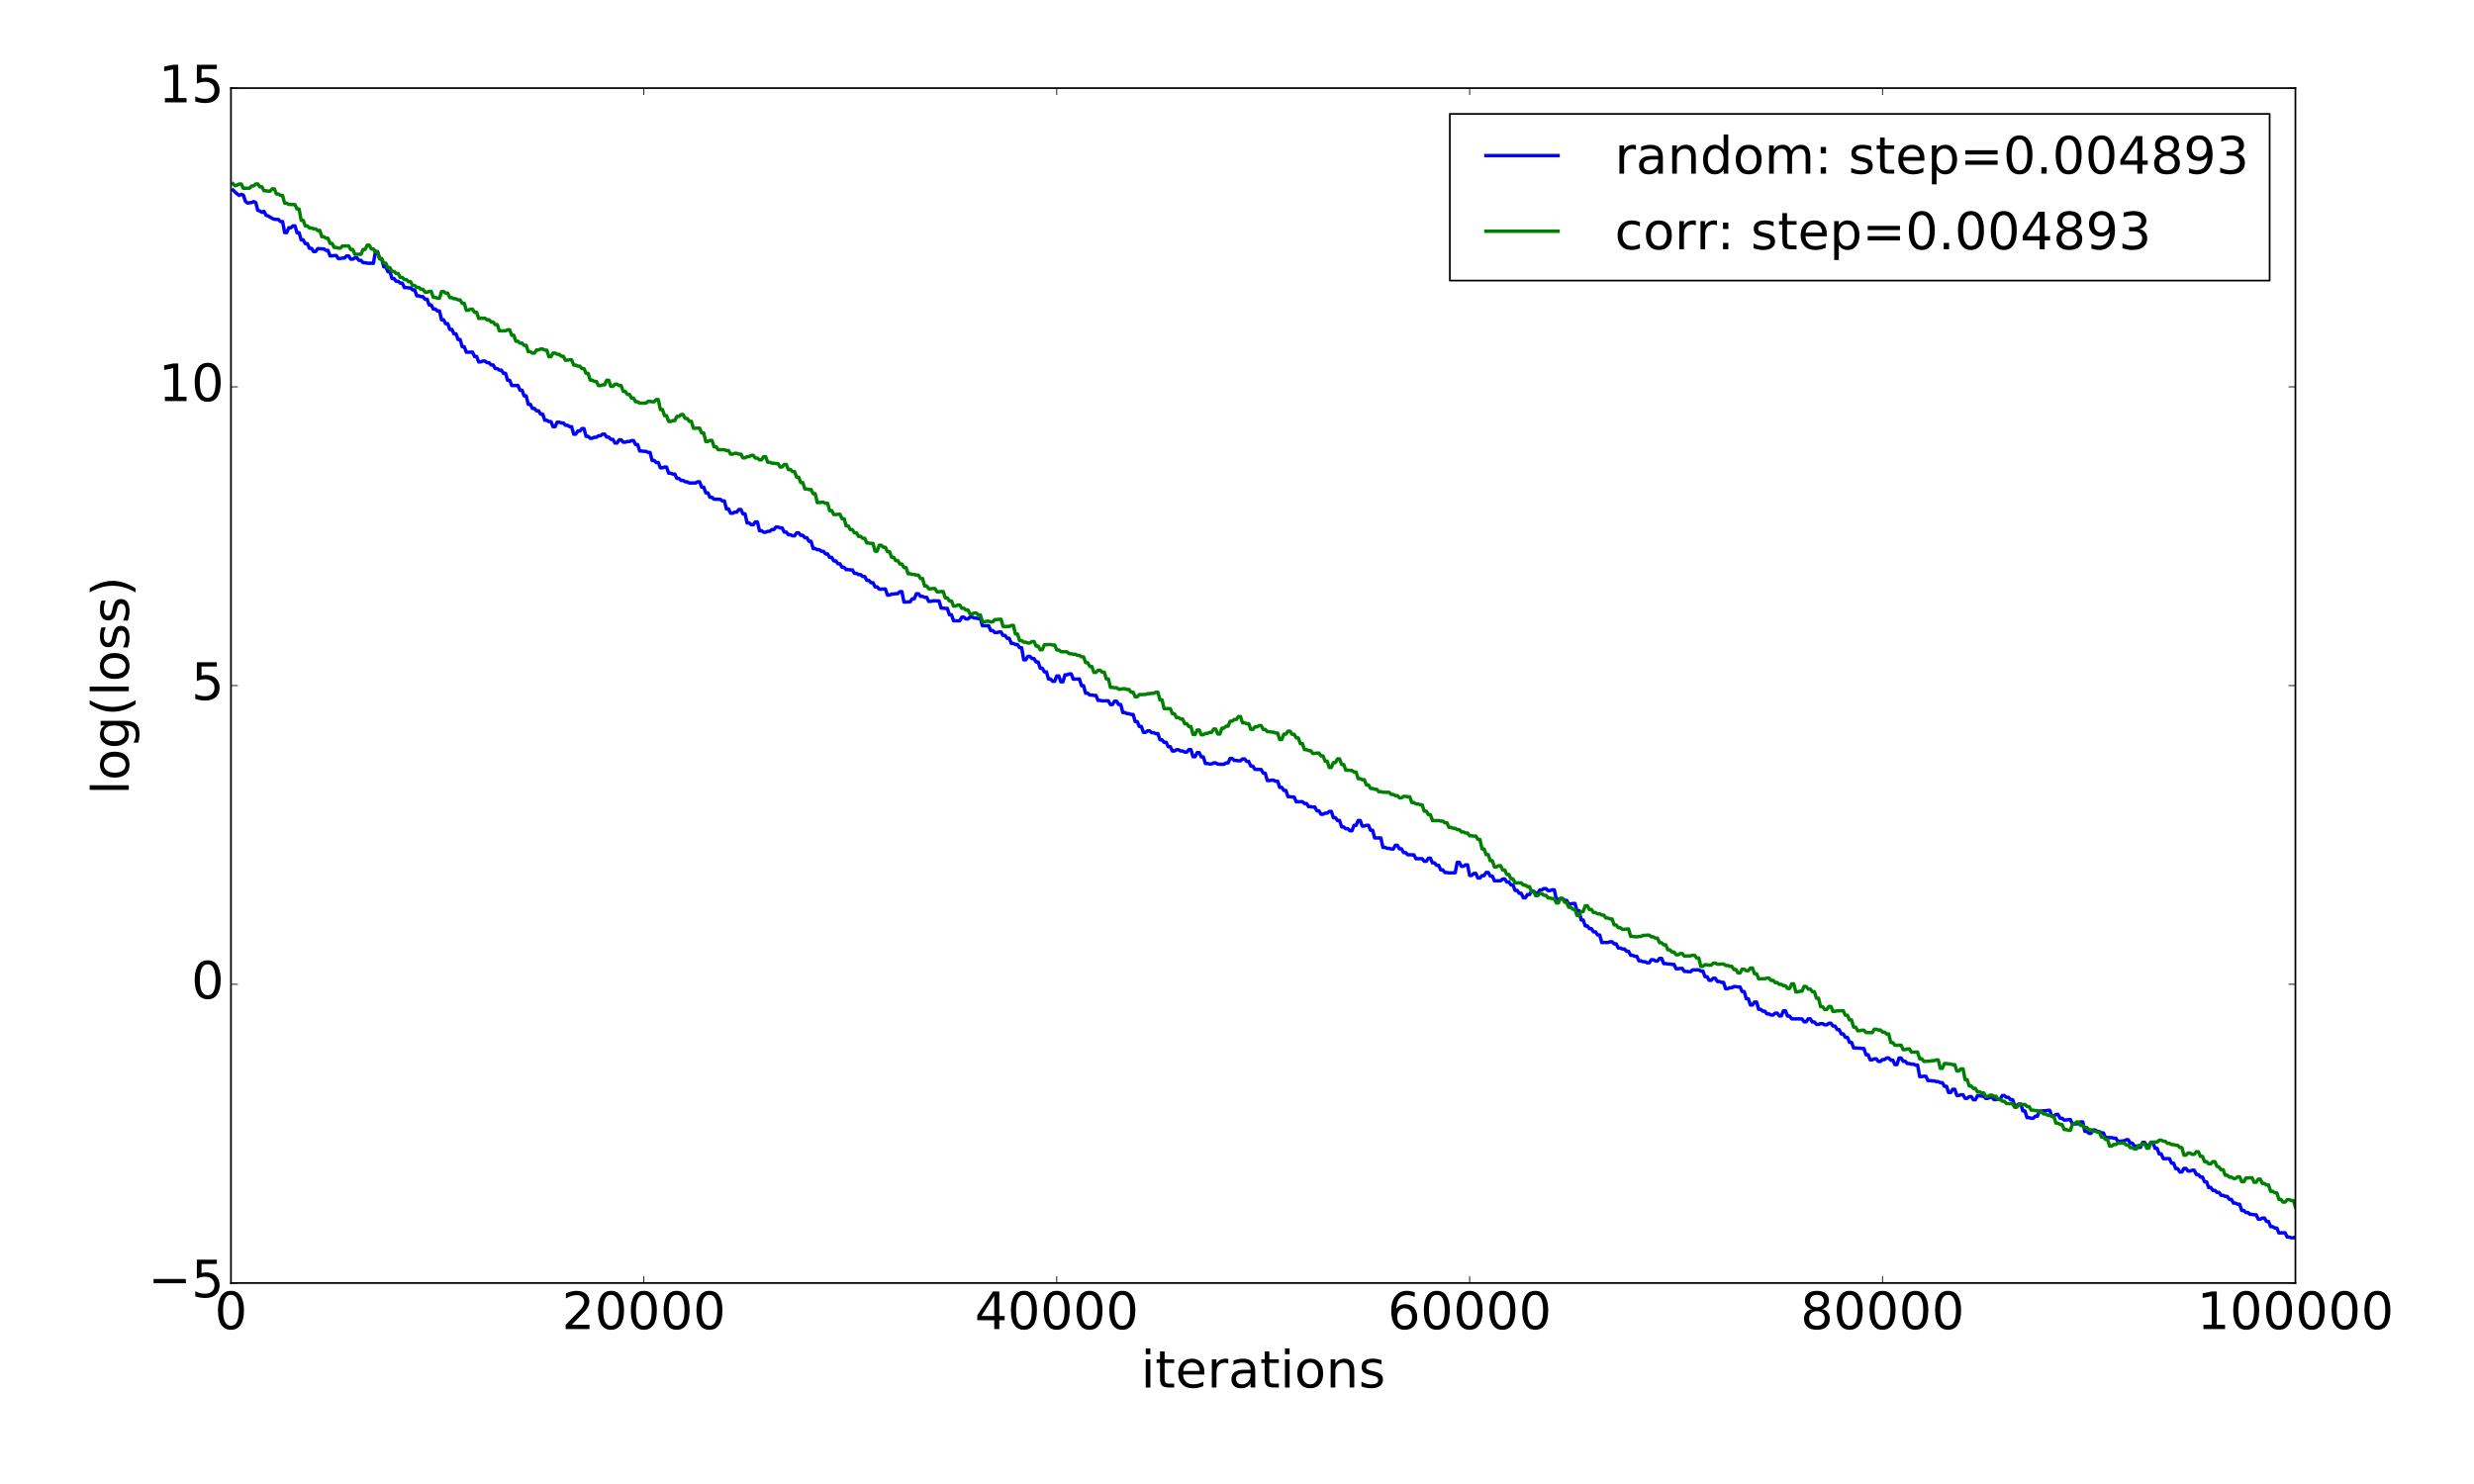 <?xml version="1.0" encoding="utf-8" standalone="no"?>
<!DOCTYPE svg PUBLIC "-//W3C//DTD SVG 1.1//EN"
  "http://www.w3.org/Graphics/SVG/1.1/DTD/svg11.dtd">
<!-- Created with matplotlib (http://matplotlib.org/) -->
<svg height="864pt" version="1.1" viewBox="0 0 1440 864" width="1440pt" xmlns="http://www.w3.org/2000/svg" xmlns:xlink="http://www.w3.org/1999/xlink">
 <defs>
  <style type="text/css">
*{stroke-linecap:butt;stroke-linejoin:round;stroke-miterlimit:100000;}
  </style>
 </defs>
 <g id="figure_1">
  <g id="patch_1">
   <path d="M 0 864 
L 1440 864 
L 1440 0 
L 0 0 
z
" style="fill:#ffffff;"/>
  </g>
  <g id="axes_1">
   <g id="patch_2">
    <path d="M 134.438 747 
L 1336.05 747 
L 1336.05 51.3 
L 134.438 51.3 
z
" style="fill:#ffffff;"/>
   </g>
   <g id="line2d_1">
    <path clip-path="url(#p27d59fc04e)" d="M 135.639 110.634 
L 136.841 111.791 
L 138.042 112.887 
L 139.244 113.776 
L 140.446 113.164 
L 141.647 113.617 
L 142.849 117.217 
L 144.05 118.202 
L 146.454 117.942 
L 147.655 117.384 
L 148.857 117.899 
L 150.058 122.474 
L 151.26 122.827 
L 152.462 123.655 
L 153.663 123.039 
L 154.865 125.357 
L 156.067 125.738 
L 158.47 127.169 
L 159.671 127.653 
L 162.075 127.809 
L 163.276 129.019 
L 164.478 129.01 
L 165.679 135.396 
L 166.881 135.417 
L 168.083 132.633 
L 169.284 132.639 
L 170.486 131.505 
L 171.687 131.504 
L 172.889 135.481 
L 174.091 135.481 
L 175.292 139.652 
L 176.494 139.657 
L 177.696 141.861 
L 178.897 141.87 
L 180.099 144.574 
L 181.3 144.593 
L 182.502 146.444 
L 183.704 146.443 
L 184.905 144.774 
L 186.107 144.778 
L 187.308 144.919 
L 188.51 144.92 
L 189.712 145.784 
L 190.913 145.785 
L 192.115 148.948 
L 193.317 148.958 
L 194.518 148.794 
L 195.72 148.795 
L 196.921 150.538 
L 198.123 150.537 
L 199.325 150.213 
L 200.526 150.21 
L 201.728 149.006 
L 202.929 149.007 
L 204.131 150.871 
L 205.333 150.871 
L 206.534 150.128 
L 207.736 150.129 
L 208.937 151.584 
L 210.139 151.582 
L 211.341 152.94 
L 212.542 152.938 
L 213.744 153.231 
L 217.349 153.279 
L 218.55 146.467 
L 219.752 146.467 
L 220.954 150.626 
L 222.155 150.626 
L 223.357 155.339 
L 224.558 155.34 
L 225.76 158.182 
L 226.962 158.182 
L 228.163 162.154 
L 229.365 162.154 
L 230.566 163.775 
L 231.768 163.772 
L 232.97 164.858 
L 234.171 164.858 
L 235.373 167.428 
L 236.575 167.431 
L 237.776 167.597 
L 238.978 167.597 
L 240.179 168.801 
L 241.381 168.804 
L 242.583 172.23 
L 243.784 172.225 
L 244.986 172.713 
L 246.187 172.713 
L 247.389 174.215 
L 248.591 174.219 
L 249.792 177.572 
L 250.994 177.574 
L 252.196 179.932 
L 253.397 179.933 
L 254.599 181.071 
L 255.8 181.072 
L 257.002 186.179 
L 258.204 186.181 
L 259.405 188.485 
L 260.607 188.479 
L 261.808 191.803 
L 263.01 191.805 
L 264.212 194.363 
L 265.413 194.363 
L 266.615 197.658 
L 267.816 197.657 
L 269.018 201.873 
L 270.22 201.873 
L 271.421 205.072 
L 275.026 205.002 
L 276.228 207.559 
L 277.429 207.562 
L 278.631 210.711 
L 279.833 210.713 
L 281.034 210.171 
L 282.236 210.171 
L 283.437 211.141 
L 284.639 211.141 
L 285.841 212.464 
L 287.042 212.46 
L 288.244 214.578 
L 289.446 214.578 
L 290.647 215.509 
L 291.849 215.51 
L 293.05 217.339 
L 294.252 217.338 
L 295.454 221.393 
L 296.655 221.397 
L 297.857 224.451 
L 301.462 224.421 
L 302.663 227.172 
L 303.865 227.172 
L 305.066 230.481 
L 306.268 230.47 
L 307.47 235.41 
L 308.671 235.41 
L 309.873 237.8 
L 311.075 237.796 
L 312.276 239.191 
L 313.478 239.195 
L 314.679 241.114 
L 315.881 241.113 
L 317.083 244.676 
L 318.284 244.677 
L 319.486 245.447 
L 320.687 245.448 
L 321.889 248.442 
L 323.091 248.442 
L 324.292 245.792 
L 325.494 245.79 
L 326.695 246.252 
L 327.897 246.252 
L 329.099 247.588 
L 330.3 247.588 
L 331.502 248.403 
L 332.704 248.402 
L 333.905 252.769 
L 335.107 252.773 
L 336.308 250.961 
L 337.51 250.947 
L 338.712 249.537 
L 339.913 249.535 
L 341.115 254.039 
L 342.316 254.041 
L 343.518 255.162 
L 344.72 255.162 
L 345.921 254.586 
L 347.123 254.59 
L 348.325 253.718 
L 349.526 253.719 
L 350.728 252.754 
L 351.929 252.754 
L 353.131 254.493 
L 354.333 254.494 
L 355.534 255.787 
L 356.736 255.788 
L 357.937 257.945 
L 359.139 257.947 
L 360.341 256.102 
L 361.542 256.105 
L 362.744 257.429 
L 363.945 257.434 
L 365.147 257.063 
L 366.349 257.059 
L 367.55 256.529 
L 368.752 256.528 
L 369.954 258.856 
L 371.155 258.849 
L 372.357 262.593 
L 373.558 262.594 
L 374.76 262.771 
L 375.962 262.766 
L 377.163 263.401 
L 378.365 263.413 
L 379.566 268.102 
L 380.768 268.084 
L 381.97 269.299 
L 383.171 269.292 
L 384.373 272.367 
L 385.575 272.367 
L 386.776 271.925 
L 387.978 271.931 
L 389.179 275.508 
L 390.381 275.496 
L 391.583 276.014 
L 392.784 276.012 
L 393.986 278.534 
L 395.187 278.534 
L 396.389 279.714 
L 397.591 279.716 
L 398.792 280.519 
L 399.994 280.524 
L 401.195 281.203 
L 404.8 281.215 
L 406.002 280.514 
L 407.204 280.518 
L 408.405 283.608 
L 409.607 283.608 
L 410.808 286.955 
L 412.01 286.954 
L 413.212 289.521 
L 414.413 289.524 
L 415.615 290.656 
L 419.22 290.689 
L 420.421 291.656 
L 421.623 291.661 
L 422.825 296.343 
L 424.026 296.342 
L 425.228 298.797 
L 426.429 298.817 
L 427.631 298.19 
L 428.833 298.19 
L 430.034 296.65 
L 431.236 296.643 
L 432.437 299.162 
L 433.639 299.162 
L 434.841 304.436 
L 436.042 304.436 
L 437.244 305.489 
L 438.445 305.488 
L 439.647 303.864 
L 440.849 303.863 
L 442.05 308.979 
L 443.252 308.979 
L 444.454 309.871 
L 445.655 309.871 
L 446.857 309.347 
L 448.058 309.339 
L 449.26 308.303 
L 450.462 308.3 
L 451.663 306.874 
L 452.865 306.875 
L 454.066 307.334 
L 455.268 307.334 
L 456.47 309.8 
L 457.671 309.799 
L 458.873 311.313 
L 460.074 311.314 
L 461.276 311.948 
L 462.478 311.948 
L 463.679 310.227 
L 464.881 310.242 
L 466.083 311.663 
L 467.284 311.663 
L 468.486 313.091 
L 469.687 313.091 
L 470.889 315.153 
L 472.091 315.147 
L 473.292 319.366 
L 474.494 319.362 
L 475.695 320.006 
L 476.897 320.009 
L 478.099 320.977 
L 479.3 320.977 
L 480.502 322.511 
L 481.704 322.511 
L 482.905 324.524 
L 484.107 324.527 
L 485.308 326.584 
L 486.51 326.584 
L 487.712 328.232 
L 488.913 328.237 
L 490.115 330.289 
L 491.316 330.291 
L 492.518 331.64 
L 493.72 331.641 
L 494.921 331.803 
L 496.123 331.805 
L 497.324 333.809 
L 498.526 333.809 
L 499.728 334.534 
L 500.929 334.534 
L 502.131 335.651 
L 503.333 335.651 
L 504.534 337.893 
L 505.736 337.893 
L 506.937 339.249 
L 508.139 339.249 
L 509.341 341.683 
L 510.542 341.68 
L 511.744 343.017 
L 515.349 342.911 
L 516.55 346.467 
L 517.752 346.462 
L 518.953 345.865 
L 520.155 345.865 
L 521.357 345.635 
L 522.558 345.636 
L 523.76 344.469 
L 524.962 344.47 
L 526.163 350.529 
L 527.365 350.528 
L 528.566 350.393 
L 529.768 350.393 
L 530.97 348.63 
L 532.171 348.63 
L 533.373 345.676 
L 534.574 345.676 
L 535.776 347.204 
L 536.978 347.204 
L 538.179 347.797 
L 539.381 347.797 
L 540.583 350.132 
L 541.784 350.117 
L 542.986 349.803 
L 546.591 349.876 
L 547.792 354.052 
L 548.994 354.051 
L 550.195 354.231 
L 551.397 354.231 
L 552.599 357.906 
L 553.8 357.906 
L 555.002 361.385 
L 558.607 361.452 
L 559.808 359.316 
L 561.01 359.324 
L 562.212 360.35 
L 563.413 360.35 
L 564.615 359.259 
L 565.816 359.25 
L 567.018 359.844 
L 568.22 359.86 
L 569.421 360.132 
L 570.623 360.123 
L 571.824 364.309 
L 575.429 364.29 
L 576.631 367.107 
L 577.833 367.107 
L 579.034 368.248 
L 580.236 368.278 
L 581.437 367.947 
L 582.639 367.946 
L 583.841 369.969 
L 585.042 369.96 
L 586.244 371.647 
L 587.445 371.647 
L 588.647 374.624 
L 589.849 374.623 
L 591.05 375.234 
L 592.252 375.244 
L 593.453 377.095 
L 594.655 377.112 
L 595.857 384.15 
L 597.058 384.148 
L 598.26 382.155 
L 599.462 382.138 
L 600.663 383.433 
L 601.865 383.433 
L 603.066 385.438 
L 604.268 385.439 
L 605.47 389.036 
L 606.671 389.039 
L 607.873 391.169 
L 609.074 391.169 
L 610.276 395.34 
L 611.478 395.339 
L 612.679 396.657 
L 613.881 396.657 
L 615.082 393.566 
L 616.284 393.567 
L 617.486 396.955 
L 618.687 396.954 
L 619.889 392.904 
L 621.091 392.904 
L 622.292 392.357 
L 623.494 392.355 
L 624.695 395.402 
L 628.3 395.335 
L 629.502 399.222 
L 630.703 399.222 
L 631.905 403.574 
L 633.107 403.576 
L 634.308 404.669 
L 635.51 404.663 
L 636.712 404.872 
L 637.913 404.873 
L 639.115 407.779 
L 640.316 407.781 
L 641.518 408.036 
L 645.123 408.033 
L 646.324 410.175 
L 647.526 410.176 
L 648.728 408.238 
L 649.929 408.235 
L 651.131 410.202 
L 652.332 410.203 
L 653.534 414.846 
L 654.736 414.842 
L 655.937 415.497 
L 657.139 415.502 
L 658.341 415.961 
L 659.542 415.973 
L 660.744 420.118 
L 661.945 420.118 
L 663.147 422.976 
L 664.349 422.974 
L 665.55 426.406 
L 666.752 426.405 
L 667.953 425.499 
L 669.155 425.497 
L 670.357 426.59 
L 671.558 426.59 
L 672.76 427.13 
L 673.962 427.121 
L 675.163 430.718 
L 676.365 430.72 
L 677.566 432.188 
L 678.768 432.189 
L 679.97 434.741 
L 681.171 434.737 
L 682.373 437.25 
L 683.574 437.246 
L 684.776 436.51 
L 685.978 436.511 
L 687.179 437.233 
L 688.381 437.23 
L 689.582 437.877 
L 690.784 437.885 
L 691.986 436.431 
L 693.187 436.434 
L 694.389 440.558 
L 695.591 440.558 
L 696.792 438.191 
L 697.994 438.191 
L 699.195 440.693 
L 700.397 440.693 
L 701.599 444.515 
L 702.8 444.515 
L 704.002 444.812 
L 705.203 444.807 
L 706.405 444.16 
L 707.607 444.16 
L 708.808 444.908 
L 712.413 444.993 
L 713.615 444.164 
L 714.816 444.163 
L 716.018 441.574 
L 717.22 441.574 
L 718.421 442.751 
L 719.623 442.751 
L 720.824 442.954 
L 722.026 442.939 
L 723.228 441.848 
L 724.429 441.857 
L 725.631 443.306 
L 726.832 443.306 
L 728.034 446.022 
L 729.236 446.022 
L 730.437 447.941 
L 734.042 448 
L 735.244 450.079 
L 736.445 450.215 
L 737.647 454.419 
L 738.849 454.481 
L 740.05 454.22 
L 741.252 454.22 
L 742.453 454.839 
L 743.655 454.835 
L 744.857 458.422 
L 746.058 458.444 
L 747.26 460.199 
L 748.461 460.198 
L 749.663 463.836 
L 750.865 463.836 
L 752.066 464.04 
L 753.268 464.04 
L 754.47 466.78 
L 758.074 466.767 
L 759.276 467.823 
L 760.478 467.823 
L 761.679 469.62 
L 762.881 469.618 
L 764.082 469.854 
L 765.284 469.853 
L 766.486 472.047 
L 767.687 472.043 
L 768.889 474.059 
L 770.091 474.056 
L 771.292 473.435 
L 772.494 473.436 
L 773.695 472.405 
L 774.897 472.406 
L 776.099 476.077 
L 777.3 476.073 
L 778.502 477.705 
L 779.703 477.706 
L 780.905 481.437 
L 782.107 481.437 
L 783.308 482.489 
L 784.51 482.487 
L 785.711 483.663 
L 786.913 483.661 
L 788.115 480.537 
L 789.316 480.537 
L 790.518 477.719 
L 791.72 477.699 
L 792.921 480.942 
L 794.123 480.945 
L 795.324 480.496 
L 796.526 480.496 
L 797.728 483.361 
L 798.929 483.361 
L 800.131 487.851 
L 803.736 487.861 
L 804.937 493.362 
L 806.139 493.356 
L 807.341 493.899 
L 808.542 493.895 
L 809.744 494.313 
L 810.945 494.317 
L 812.147 492.143 
L 813.349 492.141 
L 814.55 494.219 
L 815.752 494.222 
L 816.953 496.374 
L 818.155 496.379 
L 819.357 497.664 
L 822.961 497.701 
L 824.163 499.979 
L 827.768 499.926 
L 828.97 501.456 
L 830.171 501.425 
L 831.373 499.65 
L 832.574 499.65 
L 833.776 502.399 
L 834.978 502.398 
L 836.179 503.815 
L 837.381 503.813 
L 838.582 506.456 
L 839.784 506.47 
L 840.986 507.989 
L 842.187 507.988 
L 843.389 508.238 
L 846.994 508.13 
L 848.195 502.074 
L 849.397 502.079 
L 850.599 504.373 
L 851.8 504.362 
L 853.002 503.537 
L 854.203 503.539 
L 855.405 509.676 
L 856.607 509.679 
L 857.808 508.537 
L 859.01 508.537 
L 860.211 511.141 
L 861.413 511.141 
L 862.615 509.806 
L 863.816 509.806 
L 865.018 507.951 
L 866.22 507.953 
L 867.421 510.075 
L 868.623 510.073 
L 869.824 512.837 
L 873.429 512.8 
L 874.631 511.785 
L 875.832 511.785 
L 877.034 513.503 
L 878.236 513.502 
L 879.437 515.201 
L 880.639 515.202 
L 881.84 518.387 
L 883.042 518.389 
L 884.244 520.098 
L 885.445 520.101 
L 886.647 522.715 
L 887.849 522.703 
L 889.05 520.805 
L 890.252 520.805 
L 891.453 518.908 
L 892.655 518.907 
L 893.857 519.984 
L 895.058 519.992 
L 896.26 518.132 
L 897.461 518.131 
L 898.663 517.348 
L 899.865 517.356 
L 901.066 518.516 
L 902.268 518.515 
L 903.47 518.057 
L 904.671 518.057 
L 905.873 523.566 
L 907.074 523.566 
L 908.276 523.205 
L 909.478 523.203 
L 910.679 524.251 
L 911.881 524.251 
L 913.082 526.288 
L 914.284 526.295 
L 915.486 526.005 
L 916.687 526.013 
L 917.889 530.169 
L 919.09 530.167 
L 920.292 535.614 
L 921.494 535.608 
L 922.695 539.078 
L 923.897 539.079 
L 925.099 540.668 
L 926.3 540.677 
L 927.502 542.545 
L 928.703 542.547 
L 929.905 544.372 
L 931.107 544.372 
L 932.308 548.753 
L 935.913 548.739 
L 937.115 548.307 
L 938.316 548.305 
L 939.518 549.511 
L 940.719 549.52 
L 941.921 551.949 
L 943.123 551.955 
L 944.324 552.524 
L 945.526 552.525 
L 946.728 553.849 
L 947.929 553.855 
L 949.131 556.176 
L 950.332 556.199 
L 951.534 556.805 
L 952.736 556.805 
L 953.937 559.403 
L 955.139 559.395 
L 956.34 559.955 
L 957.542 559.94 
L 958.744 560.513 
L 959.945 560.509 
L 961.147 558.766 
L 962.349 558.762 
L 963.55 559.473 
L 964.752 559.474 
L 965.953 558.001 
L 967.155 558.002 
L 968.357 560.991 
L 969.558 561.023 
L 970.76 561.24 
L 971.961 561.254 
L 973.163 561.495 
L 974.365 561.496 
L 975.566 564.022 
L 976.768 564.01 
L 977.969 563.828 
L 979.171 563.832 
L 980.373 565.551 
L 981.574 565.55 
L 982.776 565.756 
L 983.978 565.747 
L 985.179 564.731 
L 988.784 564.655 
L 989.986 565.394 
L 991.187 565.386 
L 992.389 568.582 
L 993.59 568.599 
L 994.792 570.728 
L 995.994 570.726 
L 997.195 569.545 
L 998.397 569.545 
L 999.598 571.424 
L 1000.8 571.425 
L 1002.002 571.961 
L 1003.203 571.958 
L 1004.405 575.638 
L 1005.607 575.638 
L 1006.808 575.049 
L 1008.01 575.05 
L 1009.211 574.404 
L 1010.413 574.404 
L 1011.615 574.62 
L 1012.816 574.622 
L 1014.018 577.292 
L 1015.219 577.298 
L 1016.421 581.475 
L 1017.623 581.481 
L 1018.824 585.113 
L 1020.026 585.103 
L 1021.228 583.423 
L 1022.429 583.424 
L 1023.631 587.65 
L 1024.832 587.65 
L 1026.034 588.707 
L 1027.236 588.707 
L 1028.437 590.283 
L 1029.639 590.283 
L 1030.84 590.994 
L 1032.042 590.986 
L 1033.244 589.844 
L 1034.445 589.844 
L 1035.647 591.459 
L 1036.848 591.459 
L 1038.05 588.503 
L 1039.252 588.503 
L 1040.453 591.579 
L 1041.655 591.586 
L 1042.857 593.197 
L 1048.865 593.227 
L 1050.066 594.904 
L 1051.268 594.911 
L 1052.469 593.156 
L 1053.671 593.162 
L 1054.873 595.022 
L 1056.074 595.022 
L 1057.276 596.372 
L 1058.478 596.377 
L 1059.679 595.986 
L 1060.881 595.979 
L 1062.082 596.679 
L 1063.284 596.679 
L 1064.486 595.758 
L 1065.687 595.758 
L 1066.889 597.365 
L 1068.09 597.365 
L 1069.292 599.412 
L 1070.494 599.413 
L 1071.695 601.98 
L 1072.897 601.982 
L 1074.098 603.949 
L 1075.3 603.949 
L 1076.502 606.852 
L 1077.703 606.852 
L 1078.905 610.107 
L 1080.107 610.107 
L 1081.308 610.237 
L 1082.51 610.253 
L 1083.711 610.458 
L 1084.913 610.458 
L 1086.115 614.098 
L 1087.316 614.099 
L 1088.518 617.032 
L 1089.719 617.034 
L 1090.921 616.464 
L 1092.123 616.464 
L 1093.324 617.987 
L 1094.526 617.987 
L 1095.727 616.881 
L 1096.929 616.881 
L 1098.131 615.949 
L 1099.332 615.949 
L 1100.534 617.248 
L 1101.736 617.25 
L 1102.937 619.822 
L 1104.139 619.818 
L 1105.34 615.975 
L 1106.542 615.975 
L 1107.744 617.882 
L 1108.945 617.882 
L 1110.147 619.203 
L 1111.348 619.223 
L 1112.55 619.55 
L 1113.752 619.551 
L 1114.953 620.125 
L 1116.155 620.121 
L 1117.357 626.796 
L 1118.558 626.804 
L 1119.76 626.617 
L 1120.961 626.617 
L 1122.163 629.132 
L 1123.365 629.132 
L 1124.566 629.318 
L 1125.768 629.318 
L 1126.969 629.725 
L 1128.171 629.727 
L 1129.373 630.356 
L 1130.574 630.356 
L 1131.776 632.479 
L 1132.977 632.445 
L 1134.179 636.075 
L 1135.381 636.06 
L 1136.582 634.193 
L 1137.784 634.171 
L 1138.986 637.778 
L 1140.187 637.777 
L 1141.389 637.393 
L 1142.59 637.392 
L 1143.792 639.457 
L 1144.994 639.459 
L 1146.195 638.475 
L 1147.397 638.471 
L 1148.598 640.288 
L 1149.8 640.288 
L 1151.002 637.93 
L 1152.203 637.948 
L 1153.405 638.163 
L 1154.607 638.163 
L 1155.808 639.501 
L 1157.01 639.502 
L 1158.211 638.855 
L 1159.413 638.855 
L 1160.615 640.18 
L 1161.816 640.184 
L 1163.018 640.072 
L 1164.219 640.072 
L 1165.421 637.834 
L 1166.623 637.834 
L 1167.824 638.876 
L 1169.026 638.876 
L 1170.227 640.223 
L 1171.429 640.229 
L 1172.631 643.632 
L 1173.832 643.632 
L 1175.034 642.771 
L 1176.236 642.771 
L 1177.437 646.825 
L 1178.639 646.825 
L 1179.84 650.703 
L 1181.042 650.704 
L 1182.244 651.069 
L 1183.445 651.069 
L 1184.647 649.892 
L 1185.848 649.892 
L 1187.05 646.854 
L 1188.252 646.854 
L 1189.453 646.711 
L 1190.655 646.711 
L 1191.857 646.442 
L 1193.058 646.442 
L 1194.26 649.832 
L 1195.461 649.831 
L 1196.663 648.821 
L 1197.865 648.821 
L 1199.066 651.056 
L 1200.268 651.058 
L 1201.469 652.105 
L 1202.671 652.102 
L 1203.873 651.828 
L 1205.074 651.829 
L 1206.276 654.469 
L 1207.477 654.46 
L 1208.679 654.262 
L 1209.881 654.259 
L 1211.082 653.194 
L 1212.284 653.195 
L 1213.486 658.677 
L 1214.687 658.681 
L 1215.889 659.813 
L 1217.09 659.813 
L 1218.292 657.885 
L 1219.494 657.873 
L 1220.695 658.733 
L 1221.897 658.739 
L 1223.098 659.595 
L 1224.3 659.595 
L 1225.502 662.273 
L 1229.106 662.356 
L 1230.308 662.673 
L 1231.51 662.673 
L 1232.711 664.47 
L 1233.913 664.466 
L 1235.115 664.288 
L 1236.316 664.288 
L 1237.518 663.559 
L 1238.719 663.557 
L 1239.921 665.555 
L 1241.123 665.556 
L 1242.324 667.244 
L 1243.526 667.244 
L 1244.727 667.994 
L 1245.929 667.993 
L 1247.131 665.122 
L 1248.332 665.123 
L 1249.534 666.988 
L 1250.736 666.979 
L 1251.937 664.997 
L 1253.139 664.999 
L 1254.34 668.579 
L 1255.542 668.579 
L 1256.744 671.835 
L 1257.945 671.833 
L 1259.147 674.559 
L 1262.752 674.556 
L 1263.953 677.207 
L 1265.155 677.21 
L 1266.356 680.374 
L 1267.558 680.373 
L 1268.76 682.328 
L 1269.961 682.328 
L 1271.163 680.271 
L 1272.365 680.271 
L 1273.566 681.789 
L 1274.768 681.784 
L 1275.969 681.307 
L 1277.171 681.317 
L 1278.373 683.836 
L 1279.574 683.849 
L 1280.776 685.293 
L 1281.977 685.318 
L 1283.179 688.074 
L 1284.381 688.101 
L 1285.582 691.444 
L 1286.784 691.3 
L 1287.986 693.043 
L 1289.187 693.027 
L 1290.389 694.217 
L 1291.59 694.217 
L 1292.792 695.95 
L 1293.994 695.944 
L 1295.195 696.546 
L 1296.397 696.55 
L 1297.598 698.288 
L 1298.8 698.293 
L 1300.002 700.459 
L 1301.203 700.475 
L 1302.405 701.112 
L 1303.606 701.115 
L 1304.808 704.746 
L 1306.01 704.74 
L 1307.211 705.96 
L 1308.413 705.96 
L 1309.615 706.996 
L 1310.816 707.004 
L 1312.018 707.252 
L 1313.219 707.256 
L 1314.421 709.806 
L 1315.623 709.806 
L 1316.824 709.171 
L 1318.026 709.171 
L 1319.227 711.167 
L 1320.429 711.167 
L 1321.631 714.163 
L 1322.832 714.163 
L 1324.034 714.998 
L 1325.235 714.998 
L 1326.437 717.82 
L 1330.042 717.731 
L 1331.244 720.21 
L 1332.445 720.226 
L 1333.647 720.654 
L 1334.848 720.649 
L 1336.05 720.31 
L 1336.05 720.31 
" style="fill:none;stroke:#0000ff;stroke-linecap:square;stroke-width:2.0;"/>
   </g>
   <g id="line2d_2">
    <path clip-path="url(#p27d59fc04e)" d="M 135.639 106.987 
L 136.841 108.11 
L 138.042 107.768 
L 139.244 107.119 
L 140.446 107.127 
L 141.647 109.623 
L 145.252 109.566 
L 146.454 108.279 
L 147.655 108.246 
L 148.857 107.109 
L 150.058 107.09 
L 151.26 108.78 
L 152.462 108.787 
L 153.663 111.053 
L 154.865 111.063 
L 156.067 111.289 
L 157.268 111.267 
L 158.47 109.94 
L 159.671 109.95 
L 160.873 112.925 
L 162.075 112.923 
L 163.276 113.804 
L 164.478 113.831 
L 165.679 118.295 
L 166.881 118.346 
L 168.083 119.032 
L 171.687 119.151 
L 172.889 121.695 
L 174.091 121.685 
L 175.292 128.286 
L 176.494 128.284 
L 177.696 131.554 
L 178.897 131.548 
L 180.099 132.729 
L 181.3 132.729 
L 182.502 133.22 
L 183.704 133.235 
L 184.905 134.266 
L 186.107 134.113 
L 187.308 137.819 
L 188.51 137.811 
L 189.712 138.682 
L 190.913 138.709 
L 192.115 141.731 
L 193.317 141.727 
L 194.518 144.076 
L 195.72 144.084 
L 196.921 144.451 
L 198.123 144.458 
L 199.325 143.214 
L 202.929 143.211 
L 204.131 145.27 
L 205.333 145.271 
L 206.534 148.073 
L 210.139 148.023 
L 211.341 145.216 
L 212.542 145.212 
L 213.744 142.726 
L 214.946 142.723 
L 216.147 144.964 
L 217.349 144.962 
L 218.55 146.647 
L 219.752 146.636 
L 220.954 150.673 
L 222.155 150.652 
L 223.357 153.208 
L 224.558 153.212 
L 225.76 155.843 
L 226.962 155.839 
L 228.163 158.018 
L 229.365 158.014 
L 230.566 159.209 
L 231.768 159.208 
L 232.97 161.527 
L 234.171 161.527 
L 235.373 162.759 
L 236.575 162.774 
L 237.776 163.991 
L 238.978 163.99 
L 240.179 166.254 
L 241.381 166.243 
L 242.583 167.354 
L 243.784 167.354 
L 244.986 168.42 
L 246.187 168.417 
L 247.389 170.134 
L 248.591 170.128 
L 249.792 169.654 
L 250.994 169.64 
L 252.196 173.146 
L 253.397 173.144 
L 254.599 173.636 
L 255.8 173.636 
L 257.002 169.738 
L 258.204 169.736 
L 259.405 170.664 
L 260.607 170.645 
L 261.808 173.29 
L 263.01 173.29 
L 264.212 173.945 
L 265.413 173.945 
L 266.615 174.603 
L 267.816 174.617 
L 269.018 176.613 
L 270.22 176.613 
L 271.421 180.643 
L 272.623 180.643 
L 273.825 180.031 
L 275.026 180.03 
L 276.228 181.829 
L 277.429 181.829 
L 278.631 185.379 
L 282.236 185.266 
L 283.437 186.194 
L 284.639 186.188 
L 285.841 187.476 
L 287.042 187.476 
L 288.244 189.017 
L 289.446 189.021 
L 290.647 192.59 
L 294.252 192.632 
L 295.454 192.002 
L 296.655 192.002 
L 297.857 195.198 
L 299.058 195.187 
L 300.26 198.672 
L 301.462 198.672 
L 302.663 199.807 
L 303.865 199.804 
L 305.066 201.066 
L 306.268 201.065 
L 307.47 204.723 
L 308.671 204.722 
L 309.873 205.563 
L 311.075 205.556 
L 312.276 203.734 
L 313.478 203.732 
L 314.679 203.199 
L 315.881 203.196 
L 317.083 203.866 
L 318.284 203.879 
L 319.486 207.661 
L 320.687 207.663 
L 321.889 205.555 
L 323.091 205.552 
L 324.292 206.272 
L 325.494 206.273 
L 326.695 207.392 
L 327.897 207.406 
L 329.099 209.717 
L 330.3 209.726 
L 331.502 209.436 
L 332.704 209.428 
L 333.905 212.566 
L 335.107 212.564 
L 336.308 213.146 
L 337.51 213.147 
L 338.712 214.612 
L 339.913 214.611 
L 341.115 217.339 
L 342.316 217.354 
L 343.518 221.283 
L 344.72 221.286 
L 345.921 222.073 
L 347.123 222.077 
L 348.325 224.503 
L 349.526 224.493 
L 350.728 224.074 
L 351.929 224.079 
L 353.131 221.384 
L 354.333 221.384 
L 355.534 224.918 
L 356.736 224.918 
L 357.937 223.668 
L 359.139 223.669 
L 360.341 224.494 
L 361.542 224.49 
L 362.744 227.871 
L 363.945 227.871 
L 365.147 229.627 
L 366.349 229.629 
L 367.55 231.766 
L 368.752 231.781 
L 369.954 233.901 
L 371.155 233.903 
L 372.357 234.704 
L 375.962 234.712 
L 377.163 233.705 
L 378.365 233.722 
L 379.566 233.933 
L 380.768 233.917 
L 381.97 232.638 
L 383.171 232.635 
L 384.373 238.416 
L 385.575 238.418 
L 386.776 241.972 
L 387.978 242.018 
L 389.179 245.365 
L 390.381 245.366 
L 391.583 244.875 
L 392.784 244.876 
L 393.986 242.443 
L 395.187 242.443 
L 396.389 241.357 
L 397.591 241.355 
L 398.792 243.648 
L 399.994 243.647 
L 401.195 245.301 
L 402.397 245.299 
L 403.599 249.341 
L 407.204 249.255 
L 408.405 252.107 
L 409.607 252.107 
L 410.808 257.034 
L 412.01 257.034 
L 413.212 256.412 
L 414.413 256.412 
L 415.615 260.117 
L 416.816 260.117 
L 418.018 261.805 
L 421.623 261.839 
L 422.825 262.301 
L 424.026 262.301 
L 425.228 264.4 
L 426.429 264.4 
L 427.631 263.904 
L 428.833 263.904 
L 430.034 264.398 
L 431.236 264.398 
L 432.437 266.565 
L 433.639 266.565 
L 434.841 265.839 
L 436.042 265.846 
L 437.244 265.095 
L 438.445 265.095 
L 439.647 266.707 
L 440.849 266.709 
L 442.05 267.718 
L 443.252 267.718 
L 444.454 265.888 
L 445.655 265.888 
L 446.857 269.115 
L 448.058 269.115 
L 449.26 269.663 
L 450.462 269.667 
L 451.663 269.918 
L 452.865 269.926 
L 454.066 271.895 
L 455.268 271.883 
L 456.47 270.415 
L 457.671 270.413 
L 458.873 273.378 
L 460.074 273.378 
L 461.276 274.55 
L 462.478 274.548 
L 463.679 277.815 
L 464.881 277.822 
L 466.083 280.984 
L 467.284 280.979 
L 468.486 284.696 
L 469.687 284.696 
L 470.889 285.033 
L 472.091 285.033 
L 473.292 287.44 
L 474.494 287.44 
L 475.695 292.62 
L 476.897 292.618 
L 478.099 292.408 
L 479.3 292.417 
L 480.502 293.035 
L 481.704 293.03 
L 482.905 297.277 
L 484.107 297.277 
L 485.308 299.576 
L 486.51 299.573 
L 487.712 299.43 
L 488.913 299.417 
L 490.115 302.031 
L 491.316 302.033 
L 492.518 306.175 
L 493.72 306.175 
L 494.921 308.366 
L 496.123 308.369 
L 497.324 310.238 
L 498.526 310.233 
L 499.728 312.291 
L 500.929 312.286 
L 502.131 313.395 
L 503.333 313.388 
L 504.534 316.157 
L 505.736 316.158 
L 506.937 316.379 
L 508.139 316.38 
L 509.341 320.905 
L 510.542 320.905 
L 511.744 317.444 
L 512.945 317.445 
L 514.147 318.649 
L 515.349 318.649 
L 516.55 321.182 
L 517.752 321.181 
L 518.953 324.451 
L 520.155 324.45 
L 521.357 326.383 
L 522.558 326.383 
L 523.76 328.401 
L 524.962 328.398 
L 526.163 330.443 
L 527.365 330.44 
L 528.566 334.046 
L 529.768 334.046 
L 530.97 334.463 
L 532.171 334.463 
L 533.373 334.855 
L 534.574 334.845 
L 535.776 336.83 
L 536.978 336.826 
L 538.179 341.19 
L 539.381 341.19 
L 540.583 342.785 
L 541.784 342.784 
L 542.986 342.645 
L 544.187 342.652 
L 545.389 344.546 
L 546.591 344.552 
L 547.792 344.395 
L 548.994 344.396 
L 550.195 348.114 
L 551.397 348.094 
L 552.599 349.864 
L 553.8 349.889 
L 555.002 352.844 
L 556.203 352.86 
L 557.405 352.235 
L 558.607 352.236 
L 559.808 354.109 
L 561.01 354.109 
L 562.212 355.131 
L 563.413 355.13 
L 564.615 357.48 
L 565.816 357.478 
L 567.018 356.885 
L 568.22 356.885 
L 569.421 358.012 
L 570.623 358.011 
L 571.824 362 
L 573.026 362.002 
L 574.228 361.708 
L 575.429 361.708 
L 576.631 362.031 
L 577.833 362.03 
L 579.034 360.719 
L 580.236 360.718 
L 581.437 360.528 
L 582.639 360.53 
L 583.841 364.746 
L 587.445 364.734 
L 588.647 364.135 
L 589.849 364.139 
L 591.05 369.126 
L 592.252 369.129 
L 593.453 372.975 
L 594.655 372.974 
L 595.857 373.877 
L 597.058 373.876 
L 598.26 374.358 
L 599.462 374.354 
L 600.663 373.525 
L 601.865 373.526 
L 603.066 376.156 
L 604.268 376.156 
L 605.47 378.287 
L 606.671 378.287 
L 607.873 375.353 
L 611.478 375.257 
L 612.679 375.532 
L 613.881 375.525 
L 615.082 378.384 
L 616.284 378.388 
L 617.486 379.418 
L 621.091 379.507 
L 622.292 380.585 
L 623.494 380.602 
L 624.695 380.923 
L 625.897 380.924 
L 627.099 381.555 
L 628.3 381.555 
L 629.502 382.439 
L 630.703 382.44 
L 631.905 385.798 
L 633.107 385.784 
L 634.308 388.037 
L 635.51 388.037 
L 636.712 391.5 
L 637.913 391.483 
L 639.115 390.219 
L 640.316 390.217 
L 641.518 391.325 
L 642.72 391.324 
L 643.921 395.245 
L 645.123 395.244 
L 646.324 400.196 
L 647.526 400.2 
L 648.728 400.401 
L 649.929 400.397 
L 651.131 401.255 
L 652.332 401.255 
L 653.534 400.99 
L 654.736 400.985 
L 655.937 401.422 
L 657.139 401.422 
L 658.341 402.998 
L 659.542 402.999 
L 660.744 405.703 
L 661.945 405.705 
L 663.147 404.387 
L 664.349 404.395 
L 666.752 404.294 
L 667.953 403.864 
L 669.155 403.863 
L 670.357 403.672 
L 671.558 403.672 
L 672.76 403.033 
L 673.962 403.052 
L 675.163 407.434 
L 676.365 407.432 
L 677.566 412.578 
L 681.171 412.548 
L 682.373 415.532 
L 683.574 415.532 
L 684.776 417.757 
L 685.978 417.763 
L 687.179 418.654 
L 688.381 418.652 
L 689.582 421.373 
L 690.784 421.37 
L 691.986 423.021 
L 693.187 423.023 
L 694.389 427.582 
L 695.591 427.582 
L 696.792 425.004 
L 697.994 425.002 
L 699.195 427.795 
L 700.397 427.792 
L 701.599 427.002 
L 702.8 427.001 
L 704.002 426.407 
L 705.203 426.396 
L 706.405 424.447 
L 707.607 424.465 
L 708.808 427.361 
L 710.01 427.374 
L 711.212 423.936 
L 712.413 423.942 
L 713.615 422.796 
L 714.816 422.78 
L 716.018 419.873 
L 717.22 419.868 
L 718.421 418.882 
L 719.623 418.882 
L 720.824 417.178 
L 722.026 417.181 
L 723.228 420.841 
L 724.429 420.842 
L 725.631 421.36 
L 726.832 421.34 
L 728.034 424.632 
L 729.236 424.63 
L 730.437 423.22 
L 731.639 423.216 
L 732.841 422.424 
L 734.042 422.427 
L 735.244 424.672 
L 736.445 424.682 
L 737.647 425.957 
L 738.849 425.971 
L 740.05 426.229 
L 741.252 426.229 
L 742.453 426.789 
L 743.655 426.789 
L 744.857 430.581 
L 746.058 430.584 
L 747.26 427.414 
L 748.461 427.415 
L 749.663 425.7 
L 750.865 425.702 
L 752.066 427.513 
L 753.268 427.524 
L 754.47 429.597 
L 755.671 429.598 
L 756.873 432.993 
L 758.074 432.989 
L 759.276 436.441 
L 760.478 436.441 
L 761.679 437.032 
L 762.881 437.039 
L 764.082 438.652 
L 765.284 438.653 
L 766.486 438.462 
L 767.687 438.455 
L 768.889 440.119 
L 770.091 440.119 
L 771.292 443.173 
L 772.494 443.168 
L 773.695 446.874 
L 774.897 446.866 
L 776.099 444.007 
L 777.3 444.007 
L 778.502 441.818 
L 779.703 441.815 
L 780.905 445.082 
L 782.107 445.081 
L 783.308 448.406 
L 784.51 448.406 
L 785.711 448.549 
L 786.913 448.549 
L 788.115 449.515 
L 789.316 449.513 
L 790.518 453.343 
L 791.72 453.343 
L 792.921 453.984 
L 794.123 453.983 
L 795.324 457.021 
L 796.526 457.021 
L 797.728 459.053 
L 798.929 459.053 
L 800.131 459.541 
L 801.332 459.541 
L 802.534 460.912 
L 803.736 460.912 
L 804.937 461.278 
L 808.542 461.283 
L 809.744 462.515 
L 810.945 462.517 
L 812.147 463.236 
L 813.349 463.236 
L 814.55 464.499 
L 815.752 464.549 
L 816.953 463.687 
L 818.155 463.621 
L 819.357 463.941 
L 820.558 463.914 
L 821.76 467.245 
L 822.961 467.235 
L 824.163 468.056 
L 825.365 468.048 
L 826.566 468.539 
L 827.768 468.589 
L 828.97 472.236 
L 830.171 472.24 
L 831.373 474.252 
L 832.574 474.327 
L 833.776 477.738 
L 836.179 477.778 
L 837.381 477.745 
L 838.582 478.026 
L 839.784 478.026 
L 840.986 479.026 
L 842.187 479.034 
L 843.389 481.719 
L 844.59 481.717 
L 845.792 482.23 
L 846.994 482.232 
L 848.195 483.051 
L 849.397 483.037 
L 850.599 484.328 
L 851.8 484.358 
L 853.002 484.937 
L 854.203 485.008 
L 855.405 486.608 
L 856.607 486.622 
L 857.808 486.783 
L 859.01 486.76 
L 860.211 488.708 
L 861.413 488.731 
L 862.615 494.267 
L 863.816 494.276 
L 865.018 497.586 
L 866.22 497.572 
L 867.421 501.126 
L 868.623 501.104 
L 869.824 504.753 
L 871.026 504.761 
L 872.228 504.037 
L 873.429 504.045 
L 874.631 506.535 
L 875.832 506.509 
L 877.034 509.103 
L 878.236 509.092 
L 879.437 511.68 
L 880.639 511.706 
L 881.84 514.052 
L 885.445 514.021 
L 886.647 515.297 
L 887.849 515.308 
L 889.05 516.223 
L 890.252 516.224 
L 891.453 519.132 
L 892.655 519.129 
L 893.857 521.481 
L 895.058 521.475 
L 896.26 520.219 
L 897.461 520.246 
L 898.663 521.265 
L 899.865 521.297 
L 901.066 522.825 
L 902.268 522.855 
L 903.47 523.201 
L 904.671 523.201 
L 905.873 525.705 
L 907.074 525.677 
L 908.276 522.989 
L 909.478 523.063 
L 910.679 525.25 
L 911.881 525.574 
L 913.082 528.214 
L 914.284 528.206 
L 915.486 529.359 
L 916.687 529.386 
L 917.889 532.988 
L 919.09 532.999 
L 920.292 530.739 
L 921.494 530.713 
L 922.695 527.344 
L 923.897 527.316 
L 925.099 529.493 
L 926.3 529.488 
L 927.502 531.328 
L 928.703 531.301 
L 929.905 532.089 
L 931.107 532.062 
L 932.308 532.733 
L 933.51 532.826 
L 934.711 534.453 
L 935.913 534.474 
L 937.115 535.023 
L 938.316 535.023 
L 939.518 538.516 
L 940.719 538.549 
L 941.921 540.125 
L 943.123 540.138 
L 944.324 541.103 
L 945.526 541.072 
L 946.728 540.908 
L 947.929 540.901 
L 949.131 545.168 
L 950.332 545.174 
L 951.534 545.395 
L 952.736 545.438 
L 953.937 545.205 
L 955.139 545.209 
L 956.34 544.562 
L 957.542 544.6 
L 958.744 544.446 
L 959.945 544.466 
L 961.147 545.43 
L 962.349 545.415 
L 963.55 546.238 
L 964.752 546.188 
L 965.953 548.85 
L 967.155 548.888 
L 968.357 550.071 
L 969.558 550.072 
L 970.76 553 
L 971.961 552.992 
L 973.163 554.249 
L 974.365 554.269 
L 975.566 555.853 
L 976.768 555.888 
L 977.969 555.163 
L 979.171 555.147 
L 980.373 556.646 
L 983.978 556.517 
L 985.179 556.151 
L 986.381 556.191 
L 987.582 557.792 
L 988.784 557.762 
L 989.986 562.655 
L 991.187 562.624 
L 992.389 561.652 
L 993.59 561.695 
L 994.792 561.934 
L 995.994 561.91 
L 997.195 560.788 
L 998.397 560.72 
L 999.598 561.375 
L 1000.8 561.378 
L 1002.002 561.242 
L 1003.203 561.292 
L 1004.405 562.075 
L 1005.607 562.118 
L 1006.808 562.609 
L 1008.01 562.599 
L 1009.211 564.451 
L 1010.413 564.444 
L 1011.615 566.456 
L 1012.816 566.444 
L 1014.018 564.255 
L 1015.219 564.27 
L 1016.421 565.17 
L 1017.623 565.15 
L 1018.824 563.645 
L 1020.026 563.573 
L 1021.228 566.913 
L 1022.429 566.938 
L 1023.631 569.903 
L 1027.236 569.83 
L 1028.437 569.47 
L 1029.639 569.441 
L 1030.84 570.833 
L 1032.042 570.775 
L 1033.244 572.091 
L 1034.445 572.057 
L 1035.647 573.101 
L 1036.848 573.069 
L 1038.05 573.885 
L 1039.252 573.903 
L 1040.453 575.5 
L 1041.655 575.489 
L 1042.857 572.818 
L 1044.058 572.795 
L 1045.26 577.505 
L 1046.461 577.504 
L 1047.663 577.085 
L 1048.865 577.089 
L 1050.066 574.312 
L 1051.268 574.339 
L 1052.469 575.855 
L 1053.671 575.82 
L 1054.873 577.341 
L 1056.074 577.401 
L 1057.276 581.168 
L 1058.478 581.137 
L 1059.679 586.066 
L 1060.881 586.091 
L 1062.082 587.715 
L 1063.284 587.739 
L 1064.486 585.984 
L 1065.687 585.963 
L 1066.889 588.863 
L 1068.09 588.79 
L 1069.292 588.515 
L 1072.897 588.484 
L 1074.098 591.069 
L 1075.3 591.08 
L 1076.502 593.821 
L 1077.703 593.807 
L 1078.905 598.01 
L 1080.107 598.012 
L 1081.308 600.133 
L 1082.51 600.109 
L 1083.711 599.763 
L 1084.913 599.831 
L 1086.115 601.146 
L 1089.719 601.224 
L 1090.921 599.244 
L 1092.123 599.26 
L 1093.324 599.717 
L 1094.526 599.679 
L 1095.727 600.909 
L 1096.929 600.94 
L 1098.131 601.997 
L 1099.332 601.936 
L 1100.534 606.966 
L 1101.736 607.003 
L 1102.937 608.525 
L 1104.139 608.576 
L 1106.542 608.519 
L 1107.744 611.141 
L 1108.945 611.112 
L 1110.147 610.684 
L 1111.348 610.655 
L 1112.55 612.587 
L 1114.953 612.527 
L 1116.155 612.526 
L 1117.357 616.456 
L 1118.558 616.39 
L 1119.76 617.953 
L 1123.365 617.794 
L 1124.566 617.545 
L 1125.768 617.553 
L 1126.969 617.089 
L 1128.171 617.09 
L 1129.373 621.99 
L 1130.574 622.017 
L 1131.776 619.176 
L 1132.977 619.193 
L 1134.179 619.468 
L 1135.381 619.457 
L 1136.582 619.897 
L 1137.784 619.862 
L 1138.986 623.521 
L 1140.187 623.522 
L 1141.389 622.292 
L 1142.59 622.327 
L 1143.792 628.556 
L 1144.994 628.576 
L 1146.195 632.275 
L 1147.397 632.308 
L 1148.598 633.701 
L 1149.8 633.647 
L 1151.002 635.757 
L 1152.203 635.696 
L 1153.405 636.288 
L 1154.607 636.276 
L 1155.808 638.342 
L 1157.01 638.395 
L 1158.211 637.62 
L 1159.413 637.591 
L 1160.615 638.293 
L 1161.816 638.307 
L 1163.018 640.113 
L 1164.219 640.116 
L 1165.421 641.143 
L 1166.623 641.129 
L 1167.824 642.515 
L 1171.429 642.549 
L 1172.631 644.671 
L 1173.832 644.682 
L 1175.034 643.211 
L 1178.639 643.048 
L 1179.84 644.214 
L 1181.042 644.27 
L 1182.244 646.318 
L 1183.445 646.349 
L 1184.647 646.607 
L 1185.848 646.598 
L 1187.05 647.378 
L 1188.252 647.383 
L 1189.453 648.529 
L 1190.655 648.525 
L 1191.857 649.29 
L 1193.058 649.317 
L 1194.26 650.013 
L 1195.461 650.085 
L 1196.663 653.918 
L 1197.865 653.899 
L 1199.066 654.7 
L 1200.268 654.704 
L 1201.469 657.622 
L 1202.671 657.619 
L 1203.873 658.061 
L 1205.074 658.083 
L 1206.276 654.383 
L 1207.477 654.364 
L 1208.679 653.225 
L 1209.881 653.246 
L 1211.082 655.27 
L 1212.284 655.283 
L 1213.486 656.535 
L 1214.687 656.473 
L 1215.889 657.824 
L 1217.09 657.779 
L 1218.292 658.603 
L 1219.494 658.588 
L 1220.695 659.042 
L 1221.897 659.046 
L 1223.098 661.971 
L 1224.3 661.928 
L 1225.502 663.371 
L 1226.703 663.342 
L 1227.905 667.273 
L 1229.106 667.268 
L 1230.308 666.33 
L 1231.51 666.364 
L 1232.711 665.561 
L 1233.913 665.58 
L 1235.115 665.416 
L 1236.316 665.44 
L 1237.518 666.578 
L 1238.719 666.629 
L 1239.921 668.142 
L 1241.123 668.153 
L 1242.324 668.925 
L 1243.526 668.897 
L 1244.727 666.903 
L 1245.929 666.906 
L 1247.131 665.952 
L 1248.332 665.929 
L 1249.534 668.515 
L 1250.736 668.488 
L 1251.937 665.15 
L 1253.139 665.116 
L 1254.34 664.879 
L 1255.542 664.897 
L 1256.744 663.88 
L 1257.945 663.775 
L 1259.147 664.457 
L 1260.348 664.482 
L 1261.55 665.649 
L 1262.752 665.654 
L 1263.953 666.368 
L 1265.155 666.404 
L 1266.356 666.814 
L 1267.558 666.814 
L 1268.76 668.102 
L 1269.961 668.156 
L 1271.163 672.52 
L 1272.365 672.523 
L 1273.566 671.299 
L 1274.768 671.328 
L 1275.969 672.092 
L 1277.171 672.067 
L 1278.373 670.542 
L 1279.574 670.577 
L 1280.776 673.238 
L 1281.977 673.246 
L 1283.179 676.337 
L 1284.381 676.327 
L 1285.582 677.609 
L 1286.784 677.569 
L 1287.986 676.309 
L 1289.187 676.366 
L 1290.389 679.068 
L 1291.59 679.409 
L 1292.792 681.059 
L 1293.994 680.971 
L 1295.195 684.26 
L 1296.397 684.202 
L 1297.598 685.338 
L 1298.8 685.327 
L 1300.002 686.146 
L 1301.203 686.087 
L 1302.405 685.184 
L 1303.606 685.192 
L 1304.808 687.995 
L 1306.01 688.013 
L 1307.211 685.876 
L 1309.615 685.748 
L 1310.816 685.719 
L 1312.018 688.345 
L 1313.219 688.297 
L 1314.421 686.49 
L 1315.623 686.504 
L 1316.824 689.027 
L 1318.026 689.029 
L 1319.227 689.923 
L 1320.429 689.927 
L 1321.631 693.621 
L 1322.832 693.579 
L 1324.034 694.433 
L 1325.235 694.475 
L 1326.437 698.32 
L 1327.639 698.322 
L 1328.84 699.888 
L 1330.042 699.891 
L 1331.244 698.457 
L 1332.445 698.462 
L 1333.647 698.941 
L 1334.848 698.948 
L 1336.05 702.583 
L 1336.05 702.583 
" style="fill:none;stroke:#008000;stroke-linecap:square;stroke-width:2.0;"/>
   </g>
   <g id="patch_3">
    <path d="M 134.438 51.3 
L 1336.05 51.3 
" style="fill:none;stroke:#000000;stroke-linecap:square;stroke-linejoin:miter;"/>
   </g>
   <g id="patch_4">
    <path d="M 1336.05 747 
L 1336.05 51.3 
" style="fill:none;stroke:#000000;stroke-linecap:square;stroke-linejoin:miter;"/>
   </g>
   <g id="patch_5">
    <path d="M 134.438 747 
L 1336.05 747 
" style="fill:none;stroke:#000000;stroke-linecap:square;stroke-linejoin:miter;"/>
   </g>
   <g id="patch_6">
    <path d="M 134.438 747 
L 134.438 51.3 
" style="fill:none;stroke:#000000;stroke-linecap:square;stroke-linejoin:miter;"/>
   </g>
   <g id="matplotlib.axis_1">
    <g id="xtick_1">
     <g id="line2d_3">
      <defs>
       <path d="M 0 0 
L 0 -4 
" id="m4c30d67e99" style="stroke:#000000;stroke-width:0.5;"/>
      </defs>
      <g>
       <use style="stroke:#000000;stroke-width:0.5;" x="134.438" xlink:href="#m4c30d67e99" y="747.0"/>
      </g>
     </g>
     <g id="line2d_4">
      <defs>
       <path d="M 0 0 
L 0 4 
" id="mcc049b3b68" style="stroke:#000000;stroke-width:0.5;"/>
      </defs>
      <g>
       <use style="stroke:#000000;stroke-width:0.5;" x="134.438" xlink:href="#mcc049b3b68" y="51.3"/>
      </g>
     </g>
     <g id="text_1">
      <!-- 0 -->
      <defs>
       <path d="M 31.781 66.406 
Q 24.172 66.406 20.328 58.906 
Q 16.5 51.422 16.5 36.375 
Q 16.5 21.391 20.328 13.891 
Q 24.172 6.391 31.781 6.391 
Q 39.453 6.391 43.281 13.891 
Q 47.125 21.391 47.125 36.375 
Q 47.125 51.422 43.281 58.906 
Q 39.453 66.406 31.781 66.406 
M 31.781 74.219 
Q 44.047 74.219 50.516 64.516 
Q 56.984 54.828 56.984 36.375 
Q 56.984 17.969 50.516 8.266 
Q 44.047 -1.422 31.781 -1.422 
Q 19.531 -1.422 13.062 8.266 
Q 6.594 17.969 6.594 36.375 
Q 6.594 54.828 13.062 64.516 
Q 19.531 74.219 31.781 74.219 
" id="BitstreamVeraSans-Roman-30"/>
      </defs>
      <g transform="translate(124.894 773.795)scale(0.3 -0.3)">
       <use xlink:href="#BitstreamVeraSans-Roman-30"/>
      </g>
     </g>
    </g>
    <g id="xtick_2">
     <g id="line2d_5">
      <g>
       <use style="stroke:#000000;stroke-width:0.5;" x="374.76" xlink:href="#m4c30d67e99" y="747.0"/>
      </g>
     </g>
     <g id="line2d_6">
      <g>
       <use style="stroke:#000000;stroke-width:0.5;" x="374.76" xlink:href="#mcc049b3b68" y="51.3"/>
      </g>
     </g>
     <g id="text_2">
      <!-- 20000 -->
      <defs>
       <path d="M 19.188 8.297 
L 53.609 8.297 
L 53.609 0 
L 7.328 0 
L 7.328 8.297 
Q 12.938 14.109 22.625 23.891 
Q 32.328 33.688 34.812 36.531 
Q 39.547 41.844 41.422 45.531 
Q 43.312 49.219 43.312 52.781 
Q 43.312 58.594 39.234 62.25 
Q 35.156 65.922 28.609 65.922 
Q 23.969 65.922 18.812 64.312 
Q 13.672 62.703 7.812 59.422 
L 7.812 69.391 
Q 13.766 71.781 18.938 73 
Q 24.125 74.219 28.422 74.219 
Q 39.75 74.219 46.484 68.547 
Q 53.219 62.891 53.219 53.422 
Q 53.219 48.922 51.531 44.891 
Q 49.859 40.875 45.406 35.406 
Q 44.188 33.984 37.641 27.219 
Q 31.109 20.453 19.188 8.297 
" id="BitstreamVeraSans-Roman-32"/>
      </defs>
      <g transform="translate(327.041 773.795)scale(0.3 -0.3)">
       <use xlink:href="#BitstreamVeraSans-Roman-32"/>
       <use x="63.623" xlink:href="#BitstreamVeraSans-Roman-30"/>
       <use x="127.246" xlink:href="#BitstreamVeraSans-Roman-30"/>
       <use x="190.869" xlink:href="#BitstreamVeraSans-Roman-30"/>
       <use x="254.492" xlink:href="#BitstreamVeraSans-Roman-30"/>
      </g>
     </g>
    </g>
    <g id="xtick_3">
     <g id="line2d_7">
      <g>
       <use style="stroke:#000000;stroke-width:0.5;" x="615.082" xlink:href="#m4c30d67e99" y="747.0"/>
      </g>
     </g>
     <g id="line2d_8">
      <g>
       <use style="stroke:#000000;stroke-width:0.5;" x="615.082" xlink:href="#mcc049b3b68" y="51.3"/>
      </g>
     </g>
     <g id="text_3">
      <!-- 40000 -->
      <defs>
       <path d="M 37.797 64.312 
L 12.891 25.391 
L 37.797 25.391 
z
M 35.203 72.906 
L 47.609 72.906 
L 47.609 25.391 
L 58.016 25.391 
L 58.016 17.188 
L 47.609 17.188 
L 47.609 0 
L 37.797 0 
L 37.797 17.188 
L 4.891 17.188 
L 4.891 26.703 
z
" id="BitstreamVeraSans-Roman-34"/>
      </defs>
      <g transform="translate(567.364 773.795)scale(0.3 -0.3)">
       <use xlink:href="#BitstreamVeraSans-Roman-34"/>
       <use x="63.623" xlink:href="#BitstreamVeraSans-Roman-30"/>
       <use x="127.246" xlink:href="#BitstreamVeraSans-Roman-30"/>
       <use x="190.869" xlink:href="#BitstreamVeraSans-Roman-30"/>
       <use x="254.492" xlink:href="#BitstreamVeraSans-Roman-30"/>
      </g>
     </g>
    </g>
    <g id="xtick_4">
     <g id="line2d_9">
      <g>
       <use style="stroke:#000000;stroke-width:0.5;" x="855.405" xlink:href="#m4c30d67e99" y="747.0"/>
      </g>
     </g>
     <g id="line2d_10">
      <g>
       <use style="stroke:#000000;stroke-width:0.5;" x="855.405" xlink:href="#mcc049b3b68" y="51.3"/>
      </g>
     </g>
     <g id="text_4">
      <!-- 60000 -->
      <defs>
       <path d="M 33.016 40.375 
Q 26.375 40.375 22.484 35.828 
Q 18.609 31.297 18.609 23.391 
Q 18.609 15.531 22.484 10.953 
Q 26.375 6.391 33.016 6.391 
Q 39.656 6.391 43.531 10.953 
Q 47.406 15.531 47.406 23.391 
Q 47.406 31.297 43.531 35.828 
Q 39.656 40.375 33.016 40.375 
M 52.594 71.297 
L 52.594 62.312 
Q 48.875 64.062 45.094 64.984 
Q 41.312 65.922 37.594 65.922 
Q 27.828 65.922 22.672 59.328 
Q 17.531 52.734 16.797 39.406 
Q 19.672 43.656 24.016 45.922 
Q 28.375 48.188 33.594 48.188 
Q 44.578 48.188 50.953 41.516 
Q 57.328 34.859 57.328 23.391 
Q 57.328 12.156 50.688 5.359 
Q 44.047 -1.422 33.016 -1.422 
Q 20.359 -1.422 13.672 8.266 
Q 6.984 17.969 6.984 36.375 
Q 6.984 53.656 15.188 63.938 
Q 23.391 74.219 37.203 74.219 
Q 40.922 74.219 44.703 73.484 
Q 48.484 72.75 52.594 71.297 
" id="BitstreamVeraSans-Roman-36"/>
      </defs>
      <g transform="translate(807.686 773.795)scale(0.3 -0.3)">
       <use xlink:href="#BitstreamVeraSans-Roman-36"/>
       <use x="63.623" xlink:href="#BitstreamVeraSans-Roman-30"/>
       <use x="127.246" xlink:href="#BitstreamVeraSans-Roman-30"/>
       <use x="190.869" xlink:href="#BitstreamVeraSans-Roman-30"/>
       <use x="254.492" xlink:href="#BitstreamVeraSans-Roman-30"/>
      </g>
     </g>
    </g>
    <g id="xtick_5">
     <g id="line2d_11">
      <g>
       <use style="stroke:#000000;stroke-width:0.5;" x="1095.727" xlink:href="#m4c30d67e99" y="747.0"/>
      </g>
     </g>
     <g id="line2d_12">
      <g>
       <use style="stroke:#000000;stroke-width:0.5;" x="1095.727" xlink:href="#mcc049b3b68" y="51.3"/>
      </g>
     </g>
     <g id="text_5">
      <!-- 80000 -->
      <defs>
       <path d="M 31.781 34.625 
Q 24.75 34.625 20.719 30.859 
Q 16.703 27.094 16.703 20.516 
Q 16.703 13.922 20.719 10.156 
Q 24.75 6.391 31.781 6.391 
Q 38.812 6.391 42.859 10.172 
Q 46.922 13.969 46.922 20.516 
Q 46.922 27.094 42.891 30.859 
Q 38.875 34.625 31.781 34.625 
M 21.922 38.812 
Q 15.578 40.375 12.031 44.719 
Q 8.5 49.078 8.5 55.328 
Q 8.5 64.062 14.719 69.141 
Q 20.953 74.219 31.781 74.219 
Q 42.672 74.219 48.875 69.141 
Q 55.078 64.062 55.078 55.328 
Q 55.078 49.078 51.531 44.719 
Q 48 40.375 41.703 38.812 
Q 48.828 37.156 52.797 32.312 
Q 56.781 27.484 56.781 20.516 
Q 56.781 9.906 50.312 4.234 
Q 43.844 -1.422 31.781 -1.422 
Q 19.734 -1.422 13.25 4.234 
Q 6.781 9.906 6.781 20.516 
Q 6.781 27.484 10.781 32.312 
Q 14.797 37.156 21.922 38.812 
M 18.312 54.391 
Q 18.312 48.734 21.844 45.562 
Q 25.391 42.391 31.781 42.391 
Q 38.141 42.391 41.719 45.562 
Q 45.312 48.734 45.312 54.391 
Q 45.312 60.062 41.719 63.234 
Q 38.141 66.406 31.781 66.406 
Q 25.391 66.406 21.844 63.234 
Q 18.312 60.062 18.312 54.391 
" id="BitstreamVeraSans-Roman-38"/>
      </defs>
      <g transform="translate(1048.009 773.795)scale(0.3 -0.3)">
       <use xlink:href="#BitstreamVeraSans-Roman-38"/>
       <use x="63.623" xlink:href="#BitstreamVeraSans-Roman-30"/>
       <use x="127.246" xlink:href="#BitstreamVeraSans-Roman-30"/>
       <use x="190.869" xlink:href="#BitstreamVeraSans-Roman-30"/>
       <use x="254.492" xlink:href="#BitstreamVeraSans-Roman-30"/>
      </g>
     </g>
    </g>
    <g id="xtick_6">
     <g id="line2d_13">
      <g>
       <use style="stroke:#000000;stroke-width:0.5;" x="1336.05" xlink:href="#m4c30d67e99" y="747.0"/>
      </g>
     </g>
     <g id="line2d_14">
      <g>
       <use style="stroke:#000000;stroke-width:0.5;" x="1336.05" xlink:href="#mcc049b3b68" y="51.3"/>
      </g>
     </g>
     <g id="text_6">
      <!-- 100000 -->
      <defs>
       <path d="M 12.406 8.297 
L 28.516 8.297 
L 28.516 63.922 
L 10.984 60.406 
L 10.984 69.391 
L 28.422 72.906 
L 38.281 72.906 
L 38.281 8.297 
L 54.391 8.297 
L 54.391 0 
L 12.406 0 
z
" id="BitstreamVeraSans-Roman-31"/>
      </defs>
      <g transform="translate(1278.787 773.795)scale(0.3 -0.3)">
       <use xlink:href="#BitstreamVeraSans-Roman-31"/>
       <use x="63.623" xlink:href="#BitstreamVeraSans-Roman-30"/>
       <use x="127.246" xlink:href="#BitstreamVeraSans-Roman-30"/>
       <use x="190.869" xlink:href="#BitstreamVeraSans-Roman-30"/>
       <use x="254.492" xlink:href="#BitstreamVeraSans-Roman-30"/>
       <use x="318.115" xlink:href="#BitstreamVeraSans-Roman-30"/>
      </g>
     </g>
    </g>
    <g id="text_7">
     <!-- iterations -->
     <defs>
      <path d="M 54.891 33.016 
L 54.891 0 
L 45.906 0 
L 45.906 32.719 
Q 45.906 40.484 42.875 44.328 
Q 39.844 48.188 33.797 48.188 
Q 26.516 48.188 22.312 43.547 
Q 18.109 38.922 18.109 30.906 
L 18.109 0 
L 9.078 0 
L 9.078 54.688 
L 18.109 54.688 
L 18.109 46.188 
Q 21.344 51.125 25.703 53.562 
Q 30.078 56 35.797 56 
Q 45.219 56 50.047 50.172 
Q 54.891 44.344 54.891 33.016 
" id="BitstreamVeraSans-Roman-6e"/>
      <path d="M 34.281 27.484 
Q 23.391 27.484 19.188 25 
Q 14.984 22.516 14.984 16.5 
Q 14.984 11.719 18.141 8.906 
Q 21.297 6.109 26.703 6.109 
Q 34.188 6.109 38.703 11.406 
Q 43.219 16.703 43.219 25.484 
L 43.219 27.484 
z
M 52.203 31.203 
L 52.203 0 
L 43.219 0 
L 43.219 8.297 
Q 40.141 3.328 35.547 0.953 
Q 30.953 -1.422 24.312 -1.422 
Q 15.922 -1.422 10.953 3.297 
Q 6 8.016 6 15.922 
Q 6 25.141 12.172 29.828 
Q 18.359 34.516 30.609 34.516 
L 43.219 34.516 
L 43.219 35.406 
Q 43.219 41.609 39.141 45 
Q 35.062 48.391 27.688 48.391 
Q 23 48.391 18.547 47.266 
Q 14.109 46.141 10.016 43.891 
L 10.016 52.203 
Q 14.938 54.109 19.578 55.047 
Q 24.219 56 28.609 56 
Q 40.484 56 46.344 49.844 
Q 52.203 43.703 52.203 31.203 
" id="BitstreamVeraSans-Roman-61"/>
      <path d="M 30.609 48.391 
Q 23.391 48.391 19.188 42.75 
Q 14.984 37.109 14.984 27.297 
Q 14.984 17.484 19.156 11.844 
Q 23.344 6.203 30.609 6.203 
Q 37.797 6.203 41.984 11.859 
Q 46.188 17.531 46.188 27.297 
Q 46.188 37.016 41.984 42.703 
Q 37.797 48.391 30.609 48.391 
M 30.609 56 
Q 42.328 56 49.016 48.375 
Q 55.719 40.766 55.719 27.297 
Q 55.719 13.875 49.016 6.219 
Q 42.328 -1.422 30.609 -1.422 
Q 18.844 -1.422 12.172 6.219 
Q 5.516 13.875 5.516 27.297 
Q 5.516 40.766 12.172 48.375 
Q 18.844 56 30.609 56 
" id="BitstreamVeraSans-Roman-6f"/>
      <path d="M 9.422 54.688 
L 18.406 54.688 
L 18.406 0 
L 9.422 0 
z
M 9.422 75.984 
L 18.406 75.984 
L 18.406 64.594 
L 9.422 64.594 
z
" id="BitstreamVeraSans-Roman-69"/>
      <path d="M 56.203 29.594 
L 56.203 25.203 
L 14.891 25.203 
Q 15.484 15.922 20.484 11.062 
Q 25.484 6.203 34.422 6.203 
Q 39.594 6.203 44.453 7.469 
Q 49.312 8.734 54.109 11.281 
L 54.109 2.781 
Q 49.266 0.734 44.188 -0.344 
Q 39.109 -1.422 33.891 -1.422 
Q 20.797 -1.422 13.156 6.188 
Q 5.516 13.812 5.516 26.812 
Q 5.516 40.234 12.766 48.109 
Q 20.016 56 32.328 56 
Q 43.359 56 49.781 48.891 
Q 56.203 41.797 56.203 29.594 
M 47.219 32.234 
Q 47.125 39.594 43.094 43.984 
Q 39.062 48.391 32.422 48.391 
Q 24.906 48.391 20.391 44.141 
Q 15.875 39.891 15.188 32.172 
z
" id="BitstreamVeraSans-Roman-65"/>
      <path d="M 18.312 70.219 
L 18.312 54.688 
L 36.812 54.688 
L 36.812 47.703 
L 18.312 47.703 
L 18.312 18.016 
Q 18.312 11.328 20.141 9.422 
Q 21.969 7.516 27.594 7.516 
L 36.812 7.516 
L 36.812 0 
L 27.594 0 
Q 17.188 0 13.234 3.875 
Q 9.281 7.766 9.281 18.016 
L 9.281 47.703 
L 2.688 47.703 
L 2.688 54.688 
L 9.281 54.688 
L 9.281 70.219 
z
" id="BitstreamVeraSans-Roman-74"/>
      <path d="M 41.109 46.297 
Q 39.594 47.172 37.812 47.578 
Q 36.031 48 33.891 48 
Q 26.266 48 22.188 43.047 
Q 18.109 38.094 18.109 28.812 
L 18.109 0 
L 9.078 0 
L 9.078 54.688 
L 18.109 54.688 
L 18.109 46.188 
Q 20.953 51.172 25.484 53.578 
Q 30.031 56 36.531 56 
Q 37.453 56 38.578 55.875 
Q 39.703 55.766 41.062 55.516 
z
" id="BitstreamVeraSans-Roman-72"/>
      <path d="M 44.281 53.078 
L 44.281 44.578 
Q 40.484 46.531 36.375 47.5 
Q 32.281 48.484 27.875 48.484 
Q 21.188 48.484 17.844 46.438 
Q 14.5 44.391 14.5 40.281 
Q 14.5 37.156 16.891 35.375 
Q 19.281 33.594 26.516 31.984 
L 29.594 31.297 
Q 39.156 29.25 43.188 25.516 
Q 47.219 21.781 47.219 15.094 
Q 47.219 7.469 41.188 3.016 
Q 35.156 -1.422 24.609 -1.422 
Q 20.219 -1.422 15.453 -0.562 
Q 10.688 0.297 5.422 2 
L 5.422 11.281 
Q 10.406 8.688 15.234 7.391 
Q 20.062 6.109 24.812 6.109 
Q 31.156 6.109 34.562 8.281 
Q 37.984 10.453 37.984 14.406 
Q 37.984 18.062 35.516 20.016 
Q 33.062 21.969 24.703 23.781 
L 21.578 24.516 
Q 13.234 26.266 9.516 29.906 
Q 5.812 33.547 5.812 39.891 
Q 5.812 47.609 11.281 51.797 
Q 16.75 56 26.812 56 
Q 31.781 56 36.172 55.266 
Q 40.578 54.547 44.281 53.078 
" id="BitstreamVeraSans-Roman-73"/>
     </defs>
     <g transform="translate(664.062 807.83)scale(0.3 -0.3)">
      <use xlink:href="#BitstreamVeraSans-Roman-69"/>
      <use x="27.783" xlink:href="#BitstreamVeraSans-Roman-74"/>
      <use x="66.992" xlink:href="#BitstreamVeraSans-Roman-65"/>
      <use x="128.516" xlink:href="#BitstreamVeraSans-Roman-72"/>
      <use x="169.629" xlink:href="#BitstreamVeraSans-Roman-61"/>
      <use x="230.908" xlink:href="#BitstreamVeraSans-Roman-74"/>
      <use x="270.117" xlink:href="#BitstreamVeraSans-Roman-69"/>
      <use x="297.9" xlink:href="#BitstreamVeraSans-Roman-6f"/>
      <use x="359.082" xlink:href="#BitstreamVeraSans-Roman-6e"/>
      <use x="422.461" xlink:href="#BitstreamVeraSans-Roman-73"/>
     </g>
    </g>
   </g>
   <g id="matplotlib.axis_2">
    <g id="ytick_1">
     <g id="line2d_15">
      <defs>
       <path d="M 0 0 
L 4 0 
" id="m8c72706a35" style="stroke:#000000;stroke-width:0.5;"/>
      </defs>
      <g>
       <use style="stroke:#000000;stroke-width:0.5;" x="134.438" xlink:href="#m8c72706a35" y="747.0"/>
      </g>
     </g>
     <g id="line2d_16">
      <defs>
       <path d="M 0 0 
L -4 0 
" id="m8396535cf1" style="stroke:#000000;stroke-width:0.5;"/>
      </defs>
      <g>
       <use style="stroke:#000000;stroke-width:0.5;" x="1336.05" xlink:href="#m8396535cf1" y="747.0"/>
      </g>
     </g>
     <g id="text_8">
      <!-- −5 -->
      <defs>
       <path d="M 10.594 35.5 
L 73.188 35.5 
L 73.188 27.203 
L 10.594 27.203 
z
" id="BitstreamVeraSans-Roman-2212"/>
       <path d="M 10.797 72.906 
L 49.516 72.906 
L 49.516 64.594 
L 19.828 64.594 
L 19.828 46.734 
Q 21.969 47.469 24.109 47.828 
Q 26.266 48.188 28.422 48.188 
Q 40.625 48.188 47.75 41.5 
Q 54.891 34.812 54.891 23.391 
Q 54.891 11.625 47.562 5.094 
Q 40.234 -1.422 26.906 -1.422 
Q 22.312 -1.422 17.547 -0.641 
Q 12.797 0.141 7.719 1.703 
L 7.719 11.625 
Q 12.109 9.234 16.797 8.062 
Q 21.484 6.891 26.703 6.891 
Q 35.156 6.891 40.078 11.328 
Q 45.016 15.766 45.016 23.391 
Q 45.016 31 40.078 35.438 
Q 35.156 39.891 26.703 39.891 
Q 22.75 39.891 18.812 39.016 
Q 14.891 38.141 10.797 36.281 
z
" id="BitstreamVeraSans-Roman-35"/>
      </defs>
      <g transform="translate(86.211 755.278)scale(0.3 -0.3)">
       <use xlink:href="#BitstreamVeraSans-Roman-2212"/>
       <use x="83.789" xlink:href="#BitstreamVeraSans-Roman-35"/>
      </g>
     </g>
    </g>
    <g id="ytick_2">
     <g id="line2d_17">
      <g>
       <use style="stroke:#000000;stroke-width:0.5;" x="134.438" xlink:href="#m8c72706a35" y="573.075"/>
      </g>
     </g>
     <g id="line2d_18">
      <g>
       <use style="stroke:#000000;stroke-width:0.5;" x="1336.05" xlink:href="#m8396535cf1" y="573.075"/>
      </g>
     </g>
     <g id="text_9">
      <!-- 0 -->
      <g transform="translate(111.35 581.353)scale(0.3 -0.3)">
       <use xlink:href="#BitstreamVeraSans-Roman-30"/>
      </g>
     </g>
    </g>
    <g id="ytick_3">
     <g id="line2d_19">
      <g>
       <use style="stroke:#000000;stroke-width:0.5;" x="134.438" xlink:href="#m8c72706a35" y="399.15"/>
      </g>
     </g>
     <g id="line2d_20">
      <g>
       <use style="stroke:#000000;stroke-width:0.5;" x="1336.05" xlink:href="#m8396535cf1" y="399.15"/>
      </g>
     </g>
     <g id="text_10">
      <!-- 5 -->
      <g transform="translate(111.35 407.428)scale(0.3 -0.3)">
       <use xlink:href="#BitstreamVeraSans-Roman-35"/>
      </g>
     </g>
    </g>
    <g id="ytick_4">
     <g id="line2d_21">
      <g>
       <use style="stroke:#000000;stroke-width:0.5;" x="134.438" xlink:href="#m8c72706a35" y="225.225"/>
      </g>
     </g>
     <g id="line2d_22">
      <g>
       <use style="stroke:#000000;stroke-width:0.5;" x="1336.05" xlink:href="#m8396535cf1" y="225.225"/>
      </g>
     </g>
     <g id="text_11">
      <!-- 10 -->
      <g transform="translate(92.263 233.503)scale(0.3 -0.3)">
       <use xlink:href="#BitstreamVeraSans-Roman-31"/>
       <use x="63.623" xlink:href="#BitstreamVeraSans-Roman-30"/>
      </g>
     </g>
    </g>
    <g id="ytick_5">
     <g id="line2d_23">
      <g>
       <use style="stroke:#000000;stroke-width:0.5;" x="134.438" xlink:href="#m8c72706a35" y="51.3"/>
      </g>
     </g>
     <g id="line2d_24">
      <g>
       <use style="stroke:#000000;stroke-width:0.5;" x="1336.05" xlink:href="#m8396535cf1" y="51.3"/>
      </g>
     </g>
     <g id="text_12">
      <!-- 15 -->
      <g transform="translate(92.263 59.578)scale(0.3 -0.3)">
       <use xlink:href="#BitstreamVeraSans-Roman-31"/>
       <use x="63.623" xlink:href="#BitstreamVeraSans-Roman-35"/>
      </g>
     </g>
    </g>
    <g id="text_13">
     <!-- log(loss) -->
     <defs>
      <path d="M 8.016 75.875 
L 15.828 75.875 
Q 23.141 64.359 26.781 53.312 
Q 30.422 42.281 30.422 31.391 
Q 30.422 20.453 26.781 9.375 
Q 23.141 -1.703 15.828 -13.188 
L 8.016 -13.188 
Q 14.5 -2 17.703 9.062 
Q 20.906 20.125 20.906 31.391 
Q 20.906 42.672 17.703 53.656 
Q 14.5 64.656 8.016 75.875 
" id="BitstreamVeraSans-Roman-29"/>
      <path d="M 31 75.875 
Q 24.469 64.656 21.281 53.656 
Q 18.109 42.672 18.109 31.391 
Q 18.109 20.125 21.312 9.062 
Q 24.516 -2 31 -13.188 
L 23.188 -13.188 
Q 15.875 -1.703 12.234 9.375 
Q 8.594 20.453 8.594 31.391 
Q 8.594 42.281 12.203 53.312 
Q 15.828 64.359 23.188 75.875 
z
" id="BitstreamVeraSans-Roman-28"/>
      <path d="M 45.406 27.984 
Q 45.406 37.75 41.375 43.109 
Q 37.359 48.484 30.078 48.484 
Q 22.859 48.484 18.828 43.109 
Q 14.797 37.75 14.797 27.984 
Q 14.797 18.266 18.828 12.891 
Q 22.859 7.516 30.078 7.516 
Q 37.359 7.516 41.375 12.891 
Q 45.406 18.266 45.406 27.984 
M 54.391 6.781 
Q 54.391 -7.172 48.188 -13.984 
Q 42 -20.797 29.203 -20.797 
Q 24.469 -20.797 20.266 -20.094 
Q 16.062 -19.391 12.109 -17.922 
L 12.109 -9.188 
Q 16.062 -11.328 19.922 -12.344 
Q 23.781 -13.375 27.781 -13.375 
Q 36.625 -13.375 41.016 -8.766 
Q 45.406 -4.156 45.406 5.172 
L 45.406 9.625 
Q 42.625 4.781 38.281 2.391 
Q 33.938 0 27.875 0 
Q 17.828 0 11.672 7.656 
Q 5.516 15.328 5.516 27.984 
Q 5.516 40.672 11.672 48.328 
Q 17.828 56 27.875 56 
Q 33.938 56 38.281 53.609 
Q 42.625 51.219 45.406 46.391 
L 45.406 54.688 
L 54.391 54.688 
z
" id="BitstreamVeraSans-Roman-67"/>
      <path d="M 9.422 75.984 
L 18.406 75.984 
L 18.406 0 
L 9.422 0 
z
" id="BitstreamVeraSans-Roman-6c"/>
     </defs>
     <g transform="translate(74.972 462.696)rotate(-90.0)scale(0.3 -0.3)">
      <use xlink:href="#BitstreamVeraSans-Roman-6c"/>
      <use x="27.783" xlink:href="#BitstreamVeraSans-Roman-6f"/>
      <use x="88.965" xlink:href="#BitstreamVeraSans-Roman-67"/>
      <use x="152.441" xlink:href="#BitstreamVeraSans-Roman-28"/>
      <use x="191.455" xlink:href="#BitstreamVeraSans-Roman-6c"/>
      <use x="219.238" xlink:href="#BitstreamVeraSans-Roman-6f"/>
      <use x="280.42" xlink:href="#BitstreamVeraSans-Roman-73"/>
      <use x="332.52" xlink:href="#BitstreamVeraSans-Roman-73"/>
      <use x="384.619" xlink:href="#BitstreamVeraSans-Roman-29"/>
     </g>
    </g>
   </g>
   <g id="legend_1">
    <g id="patch_7">
     <path d="M 843.877 163.369 
L 1321.05 163.369 
L 1321.05 66.3 
L 843.877 66.3 
z
" style="fill:#ffffff;stroke:#000000;stroke-linejoin:miter;"/>
    </g>
    <g id="line2d_25">
     <path d="M 864.877 90.595 
L 906.877 90.595 
" style="fill:none;stroke:#0000ff;stroke-linecap:square;stroke-width:2.0;"/>
    </g>
    <g id="line2d_26"/>
    <g id="text_14">
     <!-- random: step=0.004893 -->
     <defs>
      <path id="BitstreamVeraSans-Roman-20"/>
      <path d="M 40.578 39.312 
Q 47.656 37.797 51.625 33 
Q 55.609 28.219 55.609 21.188 
Q 55.609 10.406 48.188 4.484 
Q 40.766 -1.422 27.094 -1.422 
Q 22.516 -1.422 17.656 -0.516 
Q 12.797 0.391 7.625 2.203 
L 7.625 11.719 
Q 11.719 9.328 16.594 8.109 
Q 21.484 6.891 26.812 6.891 
Q 36.078 6.891 40.938 10.547 
Q 45.797 14.203 45.797 21.188 
Q 45.797 27.641 41.281 31.266 
Q 36.766 34.906 28.719 34.906 
L 20.219 34.906 
L 20.219 43.016 
L 29.109 43.016 
Q 36.375 43.016 40.234 45.922 
Q 44.094 48.828 44.094 54.297 
Q 44.094 59.906 40.109 62.906 
Q 36.141 65.922 28.719 65.922 
Q 24.656 65.922 20.016 65.031 
Q 15.375 64.156 9.812 62.312 
L 9.812 71.094 
Q 15.438 72.656 20.344 73.438 
Q 25.25 74.219 29.594 74.219 
Q 40.828 74.219 47.359 69.109 
Q 53.906 64.016 53.906 55.328 
Q 53.906 49.266 50.438 45.094 
Q 46.969 40.922 40.578 39.312 
" id="BitstreamVeraSans-Roman-33"/>
      <path d="M 52 44.188 
Q 55.375 50.25 60.062 53.125 
Q 64.75 56 71.094 56 
Q 79.641 56 84.281 50.016 
Q 88.922 44.047 88.922 33.016 
L 88.922 0 
L 79.891 0 
L 79.891 32.719 
Q 79.891 40.578 77.094 44.375 
Q 74.312 48.188 68.609 48.188 
Q 61.625 48.188 57.562 43.547 
Q 53.516 38.922 53.516 30.906 
L 53.516 0 
L 44.484 0 
L 44.484 32.719 
Q 44.484 40.625 41.703 44.406 
Q 38.922 48.188 33.109 48.188 
Q 26.219 48.188 22.156 43.531 
Q 18.109 38.875 18.109 30.906 
L 18.109 0 
L 9.078 0 
L 9.078 54.688 
L 18.109 54.688 
L 18.109 46.188 
Q 21.188 51.219 25.484 53.609 
Q 29.781 56 35.688 56 
Q 41.656 56 45.828 52.969 
Q 50 49.953 52 44.188 
" id="BitstreamVeraSans-Roman-6d"/>
      <path d="M 10.984 1.516 
L 10.984 10.5 
Q 14.703 8.734 18.5 7.812 
Q 22.312 6.891 25.984 6.891 
Q 35.75 6.891 40.891 13.453 
Q 46.047 20.016 46.781 33.406 
Q 43.953 29.203 39.594 26.953 
Q 35.25 24.703 29.984 24.703 
Q 19.047 24.703 12.672 31.312 
Q 6.297 37.938 6.297 49.422 
Q 6.297 60.641 12.938 67.422 
Q 19.578 74.219 30.609 74.219 
Q 43.266 74.219 49.922 64.516 
Q 56.594 54.828 56.594 36.375 
Q 56.594 19.141 48.406 8.859 
Q 40.234 -1.422 26.422 -1.422 
Q 22.703 -1.422 18.891 -0.688 
Q 15.094 0.047 10.984 1.516 
M 30.609 32.422 
Q 37.25 32.422 41.125 36.953 
Q 45.016 41.5 45.016 49.422 
Q 45.016 57.281 41.125 61.844 
Q 37.25 66.406 30.609 66.406 
Q 23.969 66.406 20.094 61.844 
Q 16.219 57.281 16.219 49.422 
Q 16.219 41.5 20.094 36.953 
Q 23.969 32.422 30.609 32.422 
" id="BitstreamVeraSans-Roman-39"/>
      <path d="M 11.719 12.406 
L 22.016 12.406 
L 22.016 0 
L 11.719 0 
z
M 11.719 51.703 
L 22.016 51.703 
L 22.016 39.312 
L 11.719 39.312 
z
" id="BitstreamVeraSans-Roman-3a"/>
      <path d="M 10.688 12.406 
L 21 12.406 
L 21 0 
L 10.688 0 
z
" id="BitstreamVeraSans-Roman-2e"/>
      <path d="M 10.594 45.406 
L 73.188 45.406 
L 73.188 37.203 
L 10.594 37.203 
z
M 10.594 25.484 
L 73.188 25.484 
L 73.188 17.188 
L 10.594 17.188 
z
" id="BitstreamVeraSans-Roman-3d"/>
      <path d="M 45.406 46.391 
L 45.406 75.984 
L 54.391 75.984 
L 54.391 0 
L 45.406 0 
L 45.406 8.203 
Q 42.578 3.328 38.25 0.953 
Q 33.938 -1.422 27.875 -1.422 
Q 17.969 -1.422 11.734 6.484 
Q 5.516 14.406 5.516 27.297 
Q 5.516 40.188 11.734 48.094 
Q 17.969 56 27.875 56 
Q 33.938 56 38.25 53.625 
Q 42.578 51.266 45.406 46.391 
M 14.797 27.297 
Q 14.797 17.391 18.875 11.75 
Q 22.953 6.109 30.078 6.109 
Q 37.203 6.109 41.297 11.75 
Q 45.406 17.391 45.406 27.297 
Q 45.406 37.203 41.297 42.844 
Q 37.203 48.484 30.078 48.484 
Q 22.953 48.484 18.875 42.844 
Q 14.797 37.203 14.797 27.297 
" id="BitstreamVeraSans-Roman-64"/>
      <path d="M 18.109 8.203 
L 18.109 -20.797 
L 9.078 -20.797 
L 9.078 54.688 
L 18.109 54.688 
L 18.109 46.391 
Q 20.953 51.266 25.266 53.625 
Q 29.594 56 35.594 56 
Q 45.562 56 51.781 48.094 
Q 58.016 40.188 58.016 27.297 
Q 58.016 14.406 51.781 6.484 
Q 45.562 -1.422 35.594 -1.422 
Q 29.594 -1.422 25.266 0.953 
Q 20.953 3.328 18.109 8.203 
M 48.688 27.297 
Q 48.688 37.203 44.609 42.844 
Q 40.531 48.484 33.406 48.484 
Q 26.266 48.484 22.188 42.844 
Q 18.109 37.203 18.109 27.297 
Q 18.109 17.391 22.188 11.75 
Q 26.266 6.109 33.406 6.109 
Q 40.531 6.109 44.609 11.75 
Q 48.688 17.391 48.688 27.297 
" id="BitstreamVeraSans-Roman-70"/>
     </defs>
     <g transform="translate(939.877 101.095)scale(0.3 -0.3)">
      <use xlink:href="#BitstreamVeraSans-Roman-72"/>
      <use x="41.113" xlink:href="#BitstreamVeraSans-Roman-61"/>
      <use x="102.393" xlink:href="#BitstreamVeraSans-Roman-6e"/>
      <use x="165.771" xlink:href="#BitstreamVeraSans-Roman-64"/>
      <use x="229.248" xlink:href="#BitstreamVeraSans-Roman-6f"/>
      <use x="290.43" xlink:href="#BitstreamVeraSans-Roman-6d"/>
      <use x="387.842" xlink:href="#BitstreamVeraSans-Roman-3a"/>
      <use x="421.533" xlink:href="#BitstreamVeraSans-Roman-20"/>
      <use x="453.32" xlink:href="#BitstreamVeraSans-Roman-73"/>
      <use x="505.42" xlink:href="#BitstreamVeraSans-Roman-74"/>
      <use x="544.629" xlink:href="#BitstreamVeraSans-Roman-65"/>
      <use x="606.152" xlink:href="#BitstreamVeraSans-Roman-70"/>
      <use x="669.629" xlink:href="#BitstreamVeraSans-Roman-3d"/>
      <use x="753.418" xlink:href="#BitstreamVeraSans-Roman-30"/>
      <use x="817.041" xlink:href="#BitstreamVeraSans-Roman-2e"/>
      <use x="848.828" xlink:href="#BitstreamVeraSans-Roman-30"/>
      <use x="912.451" xlink:href="#BitstreamVeraSans-Roman-30"/>
      <use x="976.074" xlink:href="#BitstreamVeraSans-Roman-34"/>
      <use x="1039.697" xlink:href="#BitstreamVeraSans-Roman-38"/>
      <use x="1103.32" xlink:href="#BitstreamVeraSans-Roman-39"/>
      <use x="1166.943" xlink:href="#BitstreamVeraSans-Roman-33"/>
     </g>
    </g>
    <g id="line2d_27">
     <path d="M 864.877 134.63 
L 906.877 134.63 
" style="fill:none;stroke:#008000;stroke-linecap:square;stroke-width:2.0;"/>
    </g>
    <g id="line2d_28"/>
    <g id="text_15">
     <!-- corr: step=0.004893 -->
     <defs>
      <path d="M 48.781 52.594 
L 48.781 44.188 
Q 44.969 46.297 41.141 47.344 
Q 37.312 48.391 33.406 48.391 
Q 24.656 48.391 19.812 42.844 
Q 14.984 37.312 14.984 27.297 
Q 14.984 17.281 19.812 11.734 
Q 24.656 6.203 33.406 6.203 
Q 37.312 6.203 41.141 7.25 
Q 44.969 8.297 48.781 10.406 
L 48.781 2.094 
Q 45.016 0.344 40.984 -0.531 
Q 36.969 -1.422 32.422 -1.422 
Q 20.062 -1.422 12.781 6.344 
Q 5.516 14.109 5.516 27.297 
Q 5.516 40.672 12.859 48.328 
Q 20.219 56 33.016 56 
Q 37.156 56 41.109 55.141 
Q 45.062 54.297 48.781 52.594 
" id="BitstreamVeraSans-Roman-63"/>
     </defs>
     <g transform="translate(939.877 145.13)scale(0.3 -0.3)">
      <use xlink:href="#BitstreamVeraSans-Roman-63"/>
      <use x="54.98" xlink:href="#BitstreamVeraSans-Roman-6f"/>
      <use x="116.162" xlink:href="#BitstreamVeraSans-Roman-72"/>
      <use x="157.26" xlink:href="#BitstreamVeraSans-Roman-72"/>
      <use x="198.357" xlink:href="#BitstreamVeraSans-Roman-3a"/>
      <use x="232.049" xlink:href="#BitstreamVeraSans-Roman-20"/>
      <use x="263.836" xlink:href="#BitstreamVeraSans-Roman-73"/>
      <use x="315.936" xlink:href="#BitstreamVeraSans-Roman-74"/>
      <use x="355.145" xlink:href="#BitstreamVeraSans-Roman-65"/>
      <use x="416.668" xlink:href="#BitstreamVeraSans-Roman-70"/>
      <use x="480.145" xlink:href="#BitstreamVeraSans-Roman-3d"/>
      <use x="563.934" xlink:href="#BitstreamVeraSans-Roman-30"/>
      <use x="627.557" xlink:href="#BitstreamVeraSans-Roman-2e"/>
      <use x="659.344" xlink:href="#BitstreamVeraSans-Roman-30"/>
      <use x="722.967" xlink:href="#BitstreamVeraSans-Roman-30"/>
      <use x="786.59" xlink:href="#BitstreamVeraSans-Roman-34"/>
      <use x="850.213" xlink:href="#BitstreamVeraSans-Roman-38"/>
      <use x="913.836" xlink:href="#BitstreamVeraSans-Roman-39"/>
      <use x="977.459" xlink:href="#BitstreamVeraSans-Roman-33"/>
     </g>
    </g>
   </g>
  </g>
 </g>
 <defs>
  <clipPath id="p27d59fc04e">
   <rect height="695.7" width="1201.612" x="134.438" y="51.3"/>
  </clipPath>
 </defs>
</svg>
